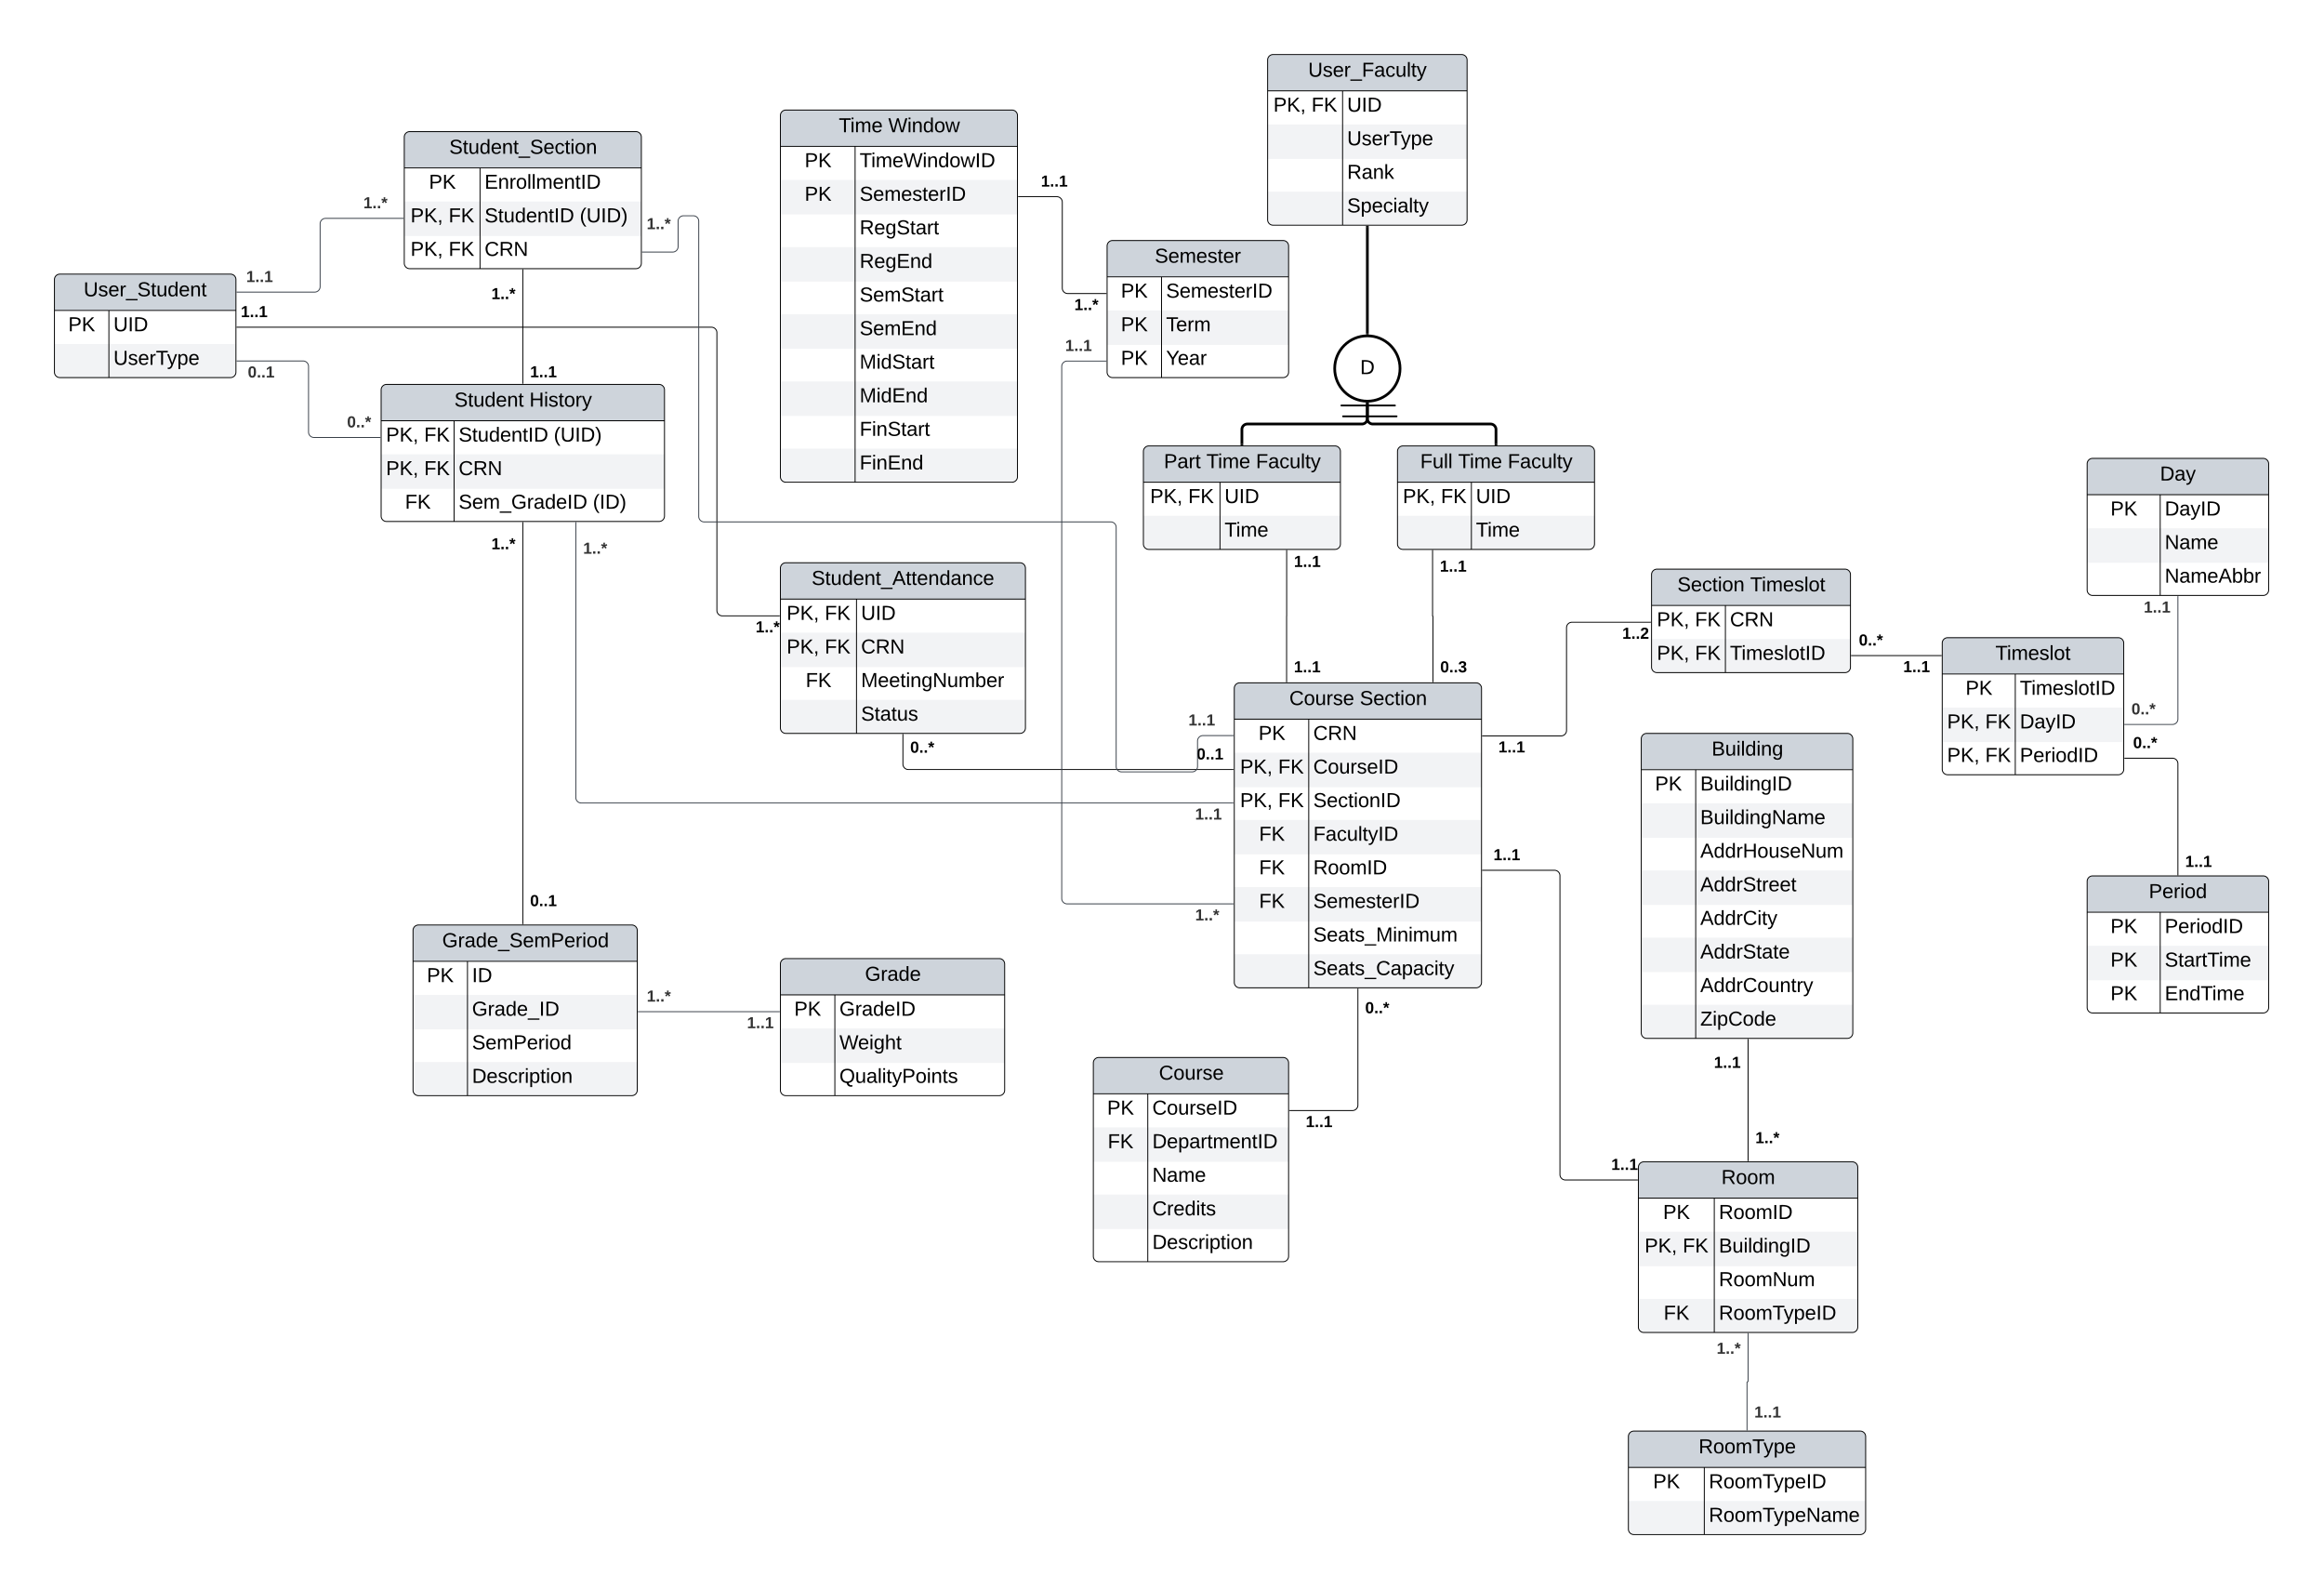 <svg xmlns="http://www.w3.org/2000/svg" xmlns:xlink="http://www.w3.org/1999/xlink" xmlns:lucid="lucid" width="2561" height="1752"><g transform="translate(160 -1215)" lucid:page-tab-id="CVgfaFyP7Dcu"><path d="M-500 1000h3000v2000H-500z" fill="#fff"/><path d="M1346.8 1660v16.15a6 6 0 0 1-6 6h-126.24a6 6 0 0 0-6 6v16.15" stroke="#000" stroke-width="3" fill="none"/><path d="M1346.76 1658.5l1.5-.03v1.57h-2.94v-1.64zM1210.04 1705.8h-2.95v-1.54h2.94z" stroke="#000" stroke-width=".05"/><path d="M1346.8 1465.1V1582" stroke="#000" stroke-width="3" fill="none"/><path d="M1348.27 1465.14h-2.95v-1.54h2.95zM1348.27 1583.6l-1.44-.1-1.5.03v-1.57h2.94z" stroke="#000" stroke-width=".05"/><path d="M1346.8 1660v16.15a6 6 0 0 0 6 6h129.75a6 6 0 0 1 6 6v16.15" stroke="#000" stroke-width="3" fill="none"/><path d="M1346.76 1658.5l1.5-.03v1.57h-2.94v-1.64zM1490.03 1705.8h-2.95v-1.54h2.95z" stroke="#000" stroke-width=".05"/><path d="M1261 2438.5h69.38a6 6 0 0 0 6-6v-128.2" stroke="#000" fill="none"/><path d="M1261 2438.98h-.5v-.95h.5zM1336.86 2304.3h-.95v-.5h.96z" stroke="#000" stroke-width=".05"/><use xlink:href="#a" transform="matrix(1,0,0,1,1278.871,2442.501) translate(0 14.222)"/><use xlink:href="#b" transform="matrix(1,0,0,1,1344.381,2317.052) translate(0 14.222)"/><path d="M1257.88 1821.3v72.46a.04.04 0 0 1-.04.04.04.04 0 0 0-.03.04v72.46" stroke="#000" fill="none"/><path d="M1258.35 1821.3h-.95v-.5h.95zM1258.28 1966.8h-.95v-.5h.95z" stroke="#000" stroke-width=".05"/><use xlink:href="#a" transform="matrix(1,0,0,1,1265.879,1825.386) translate(0 14.222)"/><use xlink:href="#a" transform="matrix(1,0,0,1,1265.805,1941.507) translate(0 14.222)"/><path d="M1418.66 1821.3v72.3a.2.2 0 0 0 .2.2.2.2 0 0 1 .2.2v72.3" stroke="#000" fill="none"/><path d="M1419.14 1821.3h-.95v-.5h.94zM1419.54 1966.8h-.95v-.5h.94z" stroke="#000" stroke-width=".05"/><use xlink:href="#c" transform="matrix(1,0,0,1,1427.067,1941.534) translate(0 14.222)"/><use xlink:href="#a" transform="matrix(1,0,0,1,1426.662,1830.548) translate(0 14.222)"/><path d="M1382.8 1621c0 19.88-16.13 36-36 36-19.9 0-36-16.12-36-36s16.1-36 36-36c19.88 0 36 16.12 36 36z" stroke="#000" stroke-width="3" fill="#fff"/><use xlink:href="#d" transform="matrix(1,0,0,1,1315.793,1589.999) translate(23.006 37.153)"/><path d="M835 2024v32.8a6 6 0 0 0 6 6h358.15" stroke="#000" fill="none"/><path d="M835.48 2024h-.96v-.5h.96zM1199.65 2063.26h-.5v-.95h.5z" stroke="#000" stroke-width=".05"/><use xlink:href="#b" transform="matrix(1,0,0,1,843,2030.05) translate(0 14.222)"/><use xlink:href="#e" transform="matrix(1,0,0,1,1158.681,2037.457) translate(0 14.222)"/><path d="M699 1893.5h-63a6 6 0 0 1-6-6v-306a6 6 0 0 0-6-6H101" stroke="#000" fill="none"/><path d="M699.5 1893.96h-.5v-.95h.5zM101 1575.98h-.5v-.95h.5z" stroke="#000" stroke-width=".05"/><use xlink:href="#a" transform="matrix(1,0,0,1,105.365,1550.174) translate(0 14.222)"/><use xlink:href="#f" transform="matrix(1,0,0,1,672.647,1897.489) translate(0 14.222)"/><path d="M1318.2 1661.74h59M1320 1673.68h59" stroke="#000" stroke-width="2" stroke-linecap="round" fill="none"/><path d="M416.13 1512v125.53" stroke="#000" fill="none"/><path d="M416.6 1512h-.95v-.5h.96zM416.6 1638.03h-.95v-.52h.96z" stroke="#000" stroke-width=".05"/><use xlink:href="#f" transform="matrix(1,0,0,1,381.463,1530.339) translate(0 14.222)"/><use xlink:href="#a" transform="matrix(1,0,0,1,424.13,1616.424) translate(0 14.222)"/><path d="M416.13 1790.53v442.55" stroke="#000" fill="none"/><path d="M416.6 1790.54h-.95v-.5h.96zM416.6 2233.58h-.95v-.52h.95z" stroke="#000" stroke-width=".05"/><use xlink:href="#f" transform="matrix(1,0,0,1,381.463,1805.896) translate(0 14.222)"/><use xlink:href="#e" transform="matrix(1,0,0,1,424.129,2199.08) translate(0 14.222)"/><path d="M1766.34 2360V2494" stroke="#000" fill="none"/><path d="M1766.8 2360h-.94v-.5h.95zM1766.8 2494.52h-.94v-.52h.95z" stroke="#000" stroke-width=".05"/><use xlink:href="#a" transform="matrix(1,0,0,1,1728.707,2377.266) translate(0 14.222)"/><use xlink:href="#f" transform="matrix(1,0,0,1,1774.336,2460.25) translate(0 14.222)"/><path d="M1658.98 1900.53h-86.7a6 6 0 0 0-6 6v113.22a6 6 0 0 1-6 6h-86.67" stroke="#000" fill="none"/><path d="M1659.48 1901h-.52v-.95h.52zM1473.63 2026.23h-.52v-.95h.53z" stroke="#000" stroke-width=".05"/><use xlink:href="#a" transform="matrix(1,0,0,1,1491.165,2029.751) translate(0 14.222)"/><use xlink:href="#g" transform="matrix(1,0,0,1,1627.678,1904.527) translate(0 14.222)"/><path d="M1060 1486a6 6 0 0 1 6-6h188a6 6 0 0 1 6 6v139a6 6 0 0 1-6 6h-188a6 6 0 0 1-6-6z" fill="#fff"/><path d="M1060 1557v38h200v-38" fill="#f2f3f5"/><path d="M1060 1520v-34a6 6 0 0 1 6-6h188a6 6 0 0 1 6 6v34" fill="#ced4db"/><path d="M1060 1486a6 6 0 0 1 6-6h188a6 6 0 0 1 6 6v139a6 6 0 0 1-6 6h-188a6 6 0 0 1-6-6zM1060 1520h200M1120 1520v111" stroke="#000" fill="none"/><use xlink:href="#h" transform="matrix(1,0,0,1,1070,1480) translate(42.531 24.444)"/><use xlink:href="#i" transform="matrix(1,0,0,1,1065,1522.5) translate(10.185 20.444)"/><use xlink:href="#j" transform="matrix(1,0,0,1,1125,1522.5) translate(0 20.444)"/><use xlink:href="#i" transform="matrix(1,0,0,1,1065,1559.5) translate(10.185 20.444)"/><use xlink:href="#k" transform="matrix(1,0,0,1,1125,1559.5) translate(0 20.444)"/><use xlink:href="#i" transform="matrix(1,0,0,1,1065,1596.5) translate(10.185 20.444)"/><use xlink:href="#l" transform="matrix(1,0,0,1,1125,1596.5) translate(0 20.444)"/><path d="M1044.83 2386.03a6 6 0 0 1 6-6H1254a6 6 0 0 1 6 6v213a6 6 0 0 1-6 6h-203.17a6 6 0 0 1-6-6z" fill="#fff"/><path d="M1044.83 2457.03v38H1260v-38M1044.83 2531.03v38H1260v-38" fill="#f2f3f5"/><path d="M1044.83 2420.03v-34a6 6 0 0 1 6-6H1254a6 6 0 0 1 6 6v34" fill="#ced4db"/><path d="M1044.83 2386.03a6 6 0 0 1 6-6H1254a6 6 0 0 1 6 6v213a6 6 0 0 1-6 6h-203.17a6 6 0 0 1-6-6zM1044.83 2420.03H1260M1104.83 2420.03v185" stroke="#000" fill="none"/><use xlink:href="#m" transform="matrix(1,0,0,1,1054.828,2380.029) translate(62.259 24.444)"/><use xlink:href="#i" transform="matrix(1,0,0,1,1049.828,2422.529) translate(10.185 20.444)"/><use xlink:href="#n" transform="matrix(1,0,0,1,1109.828,2422.529) translate(0 20.444)"/><use xlink:href="#o" transform="matrix(1,0,0,1,1049.828,2459.529) translate(10.833 20.444)"/><use xlink:href="#p" transform="matrix(1,0,0,1,1109.828,2459.529) translate(0 20.444)"/><use xlink:href="#q" transform="matrix(1,0,0,1,1109.828,2496.529) translate(0 20.444)"/><use xlink:href="#r" transform="matrix(1,0,0,1,1109.828,2533.529) translate(0 20.444)"/><use xlink:href="#s" transform="matrix(1,0,0,1,1109.828,2570.529) translate(0 20.444)"/><path d="M295.15 2240.08a6 6 0 0 1 6-6h235.1a6 6 0 0 1 6 6v176a6 6 0 0 1-6 6h-235.1a6 6 0 0 1-6-6z" fill="#fff"/><path d="M295.15 2311.08v38h247.1v-38M295.15 2385.08v31a6 6 0 0 0 6 6h235.1a6 6 0 0 0 6-6v-31" fill="#f2f3f5"/><path d="M295.15 2274.08v-34a6 6 0 0 1 6-6h235.1a6 6 0 0 1 6 6v34" fill="#ced4db"/><path d="M295.15 2240.08a6 6 0 0 1 6-6h235.1a6 6 0 0 1 6 6v176a6 6 0 0 1-6 6h-235.1a6 6 0 0 1-6-6zM295.15 2274.08h247.1M355.15 2274.08v148" stroke="#000" fill="none"/><use xlink:href="#t" transform="matrix(1,0,0,1,305.147,2234.076) translate(22.148 24.444)"/><use xlink:href="#i" transform="matrix(1,0,0,1,300.147,2276.576) translate(10.185 20.444)"/><use xlink:href="#u" transform="matrix(1,0,0,1,360.147,2276.576) translate(0 20.444)"/><use xlink:href="#v" transform="matrix(1,0,0,1,360.147,2313.576) translate(0 20.444)"/><use xlink:href="#w" transform="matrix(1,0,0,1,360.147,2350.576) translate(0 20.444)"/><use xlink:href="#s" transform="matrix(1,0,0,1,360.147,2387.576) translate(0 20.444)"/><path d="M260 1644.53a6 6 0 0 1 6-6h300.26a6 6 0 0 1 6 6v139a6 6 0 0 1-6 6H266a6 6 0 0 1-6-6z" fill="#fff"/><path d="M260 1715.53v38h312.26v-38" fill="#f2f3f5"/><path d="M260 1678.53v-34a6 6 0 0 1 6-6h300.26a6 6 0 0 1 6 6v34" fill="#ced4db"/><path d="M260 1644.53a6 6 0 0 1 6-6h300.26a6 6 0 0 1 6 6v139a6 6 0 0 1-6 6H266a6 6 0 0 1-6-6zM260 1678.53h312.26M340.38 1678.53v111" stroke="#000" fill="none"/><use xlink:href="#x" transform="matrix(1,0,0,1,270,1638.525) translate(70.667 24.444)"/><use xlink:href="#y" transform="matrix(1,0,0,1,270,1638.525) translate(153.383 24.444)"/><use xlink:href="#z" transform="matrix(1,0,0,1,265,1681.025) translate(0.346 20.444)"/><use xlink:href="#A" transform="matrix(1,0,0,1,265,1681.025) translate(42.321 20.444)"/><use xlink:href="#B" transform="matrix(1,0,0,1,345.379,1681.025) translate(0 20.444)"/><use xlink:href="#C" transform="matrix(1,0,0,1,345.379,1681.025) translate(104.877 20.444)"/><use xlink:href="#z" transform="matrix(1,0,0,1,265,1718.025) translate(0.346 20.444)"/><use xlink:href="#A" transform="matrix(1,0,0,1,265,1718.025) translate(42.321 20.444)"/><use xlink:href="#D" transform="matrix(1,0,0,1,345.379,1718.025) translate(0 20.444)"/><use xlink:href="#o" transform="matrix(1,0,0,1,265,1755.025) translate(21.333 20.444)"/><use xlink:href="#E" transform="matrix(1,0,0,1,345.379,1755.025) translate(0 20.444)"/><use xlink:href="#F" transform="matrix(1,0,0,1,345.379,1755.025) translate(147.963 20.444)"/><path d="M285.5 1366a6 6 0 0 1 6-6h249.25a6 6 0 0 1 6 6v139a6 6 0 0 1-6 6H291.5a6 6 0 0 1-6-6z" fill="#fff"/><path d="M285.5 1437v38h261.25v-38" fill="#f2f3f5"/><path d="M285.5 1400v-34a6 6 0 0 1 6-6h249.25a6 6 0 0 1 6 6v34" fill="#ced4db"/><path d="M285.5 1366a6 6 0 0 1 6-6h249.25a6 6 0 0 1 6 6v139a6 6 0 0 1-6 6H291.5a6 6 0 0 1-6-6zM285.5 1400h261.25M368.98 1400v111" stroke="#000" fill="none"/><use xlink:href="#G" transform="matrix(1,0,0,1,295.514,1360) translate(39.549 24.444)"/><use xlink:href="#i" transform="matrix(1,0,0,1,290.514,1402.5) translate(22.185 20.444)"/><use xlink:href="#H" transform="matrix(1,0,0,1,373.975,1402.5) translate(0 20.444)"/><use xlink:href="#z" transform="matrix(1,0,0,1,290.514,1439.5) translate(1.846 20.444)"/><use xlink:href="#A" transform="matrix(1,0,0,1,290.514,1439.5) translate(43.821 20.444)"/><use xlink:href="#B" transform="matrix(1,0,0,1,373.975,1439.5) translate(0 20.444)"/><use xlink:href="#C" transform="matrix(1,0,0,1,373.975,1439.5) translate(104.877 20.444)"/><use xlink:href="#z" transform="matrix(1,0,0,1,290.514,1476.5) translate(1.846 20.444)"/><use xlink:href="#A" transform="matrix(1,0,0,1,290.514,1476.5) translate(43.821 20.444)"/><use xlink:href="#D" transform="matrix(1,0,0,1,373.975,1476.5) translate(0 20.444)"/><path d="M700 1841a6 6 0 0 1 6-6h258a6 6 0 0 1 6 6v176a6 6 0 0 1-6 6H706a6 6 0 0 1-6-6z" fill="#fff"/><path d="M700 1912v38h270v-38M700 1986v31a6 6 0 0 0 6 6h258a6 6 0 0 0 6-6v-31" fill="#f2f3f5"/><path d="M700 1875v-34a6 6 0 0 1 6-6h258a6 6 0 0 1 6 6v34" fill="#ced4db"/><path d="M700 1841a6 6 0 0 1 6-6h258a6 6 0 0 1 6 6v176a6 6 0 0 1-6 6H706a6 6 0 0 1-6-6zM700 1875h270M783.84 1875v148" stroke="#000" fill="none"/><use xlink:href="#I" transform="matrix(1,0,0,1,710,1834.989) translate(24.383 24.444)"/><use xlink:href="#z" transform="matrix(1,0,0,1,705,1877.489) translate(1.846 20.444)"/><use xlink:href="#A" transform="matrix(1,0,0,1,705,1877.489) translate(43.821 20.444)"/><use xlink:href="#J" transform="matrix(1,0,0,1,788.836,1877.489) translate(0 20.444)"/><use xlink:href="#z" transform="matrix(1,0,0,1,705,1914.489) translate(1.846 20.444)"/><use xlink:href="#A" transform="matrix(1,0,0,1,705,1914.489) translate(43.821 20.444)"/><use xlink:href="#D" transform="matrix(1,0,0,1,788.836,1914.489) translate(0 20.444)"/><use xlink:href="#o" transform="matrix(1,0,0,1,705,1951.489) translate(22.833 20.444)"/><use xlink:href="#K" transform="matrix(1,0,0,1,788.836,1951.489) translate(0 20.444)"/><use xlink:href="#L" transform="matrix(1,0,0,1,788.836,1988.489) translate(0 20.444)"/><path d="M1236.9 1281.1a6 6 0 0 1 6-6h207.8a6 6 0 0 1 6 6v176a6 6 0 0 1-6 6h-207.8a6 6 0 0 1-6-6z" fill="#fff"/><path d="M1236.9 1352.1v38h219.8v-38M1236.9 1426.1v31a6 6 0 0 0 6 6h207.8a6 6 0 0 0 6-6v-31" fill="#f2f3f5"/><path d="M1236.9 1315.1v-34a6 6 0 0 1 6-6h207.8a6 6 0 0 1 6 6v34" fill="#ced4db"/><path d="M1236.9 1281.1a6 6 0 0 1 6-6h207.8a6 6 0 0 1 6 6v176a6 6 0 0 1-6 6h-207.8a6 6 0 0 1-6-6zM1236.9 1315.1h219.8M1319.5 1315.1v148" stroke="#000" fill="none"/><use xlink:href="#M" transform="matrix(1,0,0,1,1246.888,1275.098) translate(34.691 24.444)"/><use xlink:href="#z" transform="matrix(1,0,0,1,1241.888,1317.598) translate(1.346 20.444)"/><use xlink:href="#A" transform="matrix(1,0,0,1,1241.888,1317.598) translate(43.321 20.444)"/><use xlink:href="#J" transform="matrix(1,0,0,1,1324.494,1317.598) translate(0 20.444)"/><use xlink:href="#N" transform="matrix(1,0,0,1,1324.494,1354.598) translate(0 20.444)"/><use xlink:href="#O" transform="matrix(1,0,0,1,1324.494,1391.598) translate(0 20.444)"/><use xlink:href="#P" transform="matrix(1,0,0,1,1324.494,1428.598) translate(0 20.444)"/><path d="M1100 1712.3a6 6 0 0 1 6-6h205.13a6 6 0 0 1 6 6v102a6 6 0 0 1-6 6H1106a6 6 0 0 1-6-6z" fill="#fff"/><path d="M1100 1783.3v31a6 6 0 0 0 6 6h205.13a6 6 0 0 0 6-6v-31" fill="#f2f3f5"/><path d="M1100 1746.3v-34a6 6 0 0 1 6-6h205.13a6 6 0 0 1 6 6v34" fill="#ced4db"/><path d="M1100 1712.3a6 6 0 0 1 6-6h205.13a6 6 0 0 1 6 6v102a6 6 0 0 1-6 6H1106a6 6 0 0 1-6-6zM1100 1746.3h217.13M1184.4 1746.3v74" stroke="#000" fill="none"/><use xlink:href="#Q" transform="matrix(1,0,0,1,1110,1706.298) translate(12.549 24.444)"/><use xlink:href="#R" transform="matrix(1,0,0,1,1110,1706.298) translate(59.401 24.444)"/><use xlink:href="#S" transform="matrix(1,0,0,1,1110,1706.298) translate(113.969 24.444)"/><use xlink:href="#z" transform="matrix(1,0,0,1,1105,1748.798) translate(2.346 20.444)"/><use xlink:href="#A" transform="matrix(1,0,0,1,1105,1748.798) translate(44.321 20.444)"/><use xlink:href="#J" transform="matrix(1,0,0,1,1189.386,1748.798) translate(0 20.444)"/><use xlink:href="#T" transform="matrix(1,0,0,1,1189.386,1785.798) translate(0 20.444)"/><path d="M1380 1712.3a6 6 0 0 1 6-6h205.12a6 6 0 0 1 6 6v102a6 6 0 0 1-6 6H1386a6 6 0 0 1-6-6z" fill="#fff"/><path d="M1380 1783.3v31a6 6 0 0 0 6 6h205.12a6 6 0 0 0 6-6v-31" fill="#f2f3f5"/><path d="M1380 1746.3v-34a6 6 0 0 1 6-6h205.12a6 6 0 0 1 6 6v34" fill="#ced4db"/><path d="M1380 1712.3a6 6 0 0 1 6-6h205.12a6 6 0 0 1 6 6v102a6 6 0 0 1-6 6H1386a6 6 0 0 1-6-6zM1380 1746.3h217.12M1461.44 1746.3v74" stroke="#000" fill="none"/><use xlink:href="#U" transform="matrix(1,0,0,1,1389.988,1706.298) translate(15.08 24.444)"/><use xlink:href="#R" transform="matrix(1,0,0,1,1389.988,1706.298) translate(56.87 24.444)"/><use xlink:href="#S" transform="matrix(1,0,0,1,1389.988,1706.298) translate(111.438 24.444)"/><use xlink:href="#z" transform="matrix(1,0,0,1,1384.988,1748.798) translate(0.846 20.444)"/><use xlink:href="#A" transform="matrix(1,0,0,1,1384.988,1748.798) translate(42.821 20.444)"/><use xlink:href="#J" transform="matrix(1,0,0,1,1466.442,1748.798) translate(0 20.444)"/><use xlink:href="#T" transform="matrix(1,0,0,1,1466.442,1785.798) translate(0 20.444)"/><path d="M1200.15 1973.3a6 6 0 0 1 6-6h260.46a6 6 0 0 1 6 6v324a6 6 0 0 1-6 6h-260.45a6 6 0 0 1-6-6z" fill="#fff"/><path d="M1200.15 2044.3v38h272.46v-38M1200.15 2118.3v38h272.46v-38M1200.15 2192.3v38h272.46v-38M1200.15 2266.3v31a6 6 0 0 0 6 6h260.46a6 6 0 0 0 6-6v-31" fill="#f2f3f5"/><path d="M1200.15 2007.3v-34a6 6 0 0 1 6-6h260.46a6 6 0 0 1 6 6v34" fill="#ced4db"/><path d="M1200.15 1973.3a6 6 0 0 1 6-6h260.46a6 6 0 0 1 6 6v324a6 6 0 0 1-6 6h-260.45a6 6 0 0 1-6-6zM1200.15 2007.3h272.46M1282.2 2007.3v296" stroke="#000" fill="none"/><use xlink:href="#V" transform="matrix(1,0,0,1,1210.15,1967.301) translate(50.667 24.444)"/><use xlink:href="#W" transform="matrix(1,0,0,1,1210.15,1967.301) translate(128.321 24.444)"/><use xlink:href="#i" transform="matrix(1,0,0,1,1205.15,2009.801) translate(21.685 20.444)"/><use xlink:href="#D" transform="matrix(1,0,0,1,1287.192,2009.801) translate(0 20.444)"/><use xlink:href="#z" transform="matrix(1,0,0,1,1205.15,2046.801) translate(1.346 20.444)"/><use xlink:href="#A" transform="matrix(1,0,0,1,1205.15,2046.801) translate(43.321 20.444)"/><use xlink:href="#n" transform="matrix(1,0,0,1,1287.192,2046.801) translate(0 20.444)"/><use xlink:href="#z" transform="matrix(1,0,0,1,1205.15,2083.801) translate(1.346 20.444)"/><use xlink:href="#A" transform="matrix(1,0,0,1,1205.15,2083.801) translate(43.321 20.444)"/><use xlink:href="#X" transform="matrix(1,0,0,1,1287.192,2083.801) translate(0 20.444)"/><use xlink:href="#o" transform="matrix(1,0,0,1,1205.15,2120.801) translate(22.333 20.444)"/><use xlink:href="#Y" transform="matrix(1,0,0,1,1287.192,2120.801) translate(0 20.444)"/><use xlink:href="#o" transform="matrix(1,0,0,1,1205.15,2157.801) translate(22.333 20.444)"/><use xlink:href="#Z" transform="matrix(1,0,0,1,1287.192,2157.801) translate(0 20.444)"/><use xlink:href="#o" transform="matrix(1,0,0,1,1205.15,2194.801) translate(22.333 20.444)"/><use xlink:href="#j" transform="matrix(1,0,0,1,1287.192,2194.801) translate(0 20.444)"/><use xlink:href="#aa" transform="matrix(1,0,0,1,1287.192,2231.801) translate(0 20.444)"/><use xlink:href="#ab" transform="matrix(1,0,0,1,1287.192,2268.801) translate(0 20.444)"/><path d="M1980.3 1923.55a6 6 0 0 1 6-6h188a6 6 0 0 1 6 6v139a6 6 0 0 1-6 6h-188a6 6 0 0 1-6-6z" fill="#fff"/><path d="M1980.3 1994.55v38h200v-38" fill="#f2f3f5"/><path d="M1980.3 1957.55v-34a6 6 0 0 1 6-6h188a6 6 0 0 1 6 6v34" fill="#ced4db"/><path d="M1980.3 1923.55a6 6 0 0 1 6-6h188a6 6 0 0 1 6 6v139a6 6 0 0 1-6 6h-188a6 6 0 0 1-6-6zM1980.3 1957.55h200M2060.8 1957.55v111" stroke="#000" fill="none"/><use xlink:href="#ac" transform="matrix(1,0,0,1,1990.309,1917.549) translate(48.549 24.444)"/><use xlink:href="#i" transform="matrix(1,0,0,1,1985.309,1960.049) translate(20.685 20.444)"/><use xlink:href="#ad" transform="matrix(1,0,0,1,2065.8,1960.049) translate(0 20.444)"/><use xlink:href="#z" transform="matrix(1,0,0,1,1985.309,1997.049) translate(0.346 20.444)"/><use xlink:href="#A" transform="matrix(1,0,0,1,1985.309,1997.049) translate(42.321 20.444)"/><use xlink:href="#ae" transform="matrix(1,0,0,1,2065.8,1997.049) translate(0 20.444)"/><use xlink:href="#z" transform="matrix(1,0,0,1,1985.309,2034.049) translate(0.346 20.444)"/><use xlink:href="#A" transform="matrix(1,0,0,1,1985.309,2034.049) translate(42.321 20.444)"/><use xlink:href="#af" transform="matrix(1,0,0,1,2065.8,2034.049) translate(0 20.444)"/><path d="M1659.98 1848.03a6 6 0 0 1 6-6h207.2a6 6 0 0 1 6 6v102a6 6 0 0 1-6 6h-207.2a6 6 0 0 1-6-6z" fill="#fff"/><path d="M1659.98 1919.03v31a6 6 0 0 0 6 6h207.2a6 6 0 0 0 6-6v-31" fill="#f2f3f5"/><path d="M1659.98 1882.03v-34a6 6 0 0 1 6-6h207.2a6 6 0 0 1 6 6v34" fill="#ced4db"/><path d="M1659.98 1848.03a6 6 0 0 1 6-6h207.2a6 6 0 0 1 6 6v102a6 6 0 0 1-6 6h-207.2a6 6 0 0 1-6-6zM1659.98 1882.03h219.2M1741.36 1882.03v74" stroke="#000" fill="none"/><use xlink:href="#ag" transform="matrix(1,0,0,1,1669.977,1842.026) translate(18.457 24.444)"/><use xlink:href="#ah" transform="matrix(1,0,0,1,1669.977,1842.026) translate(98.642 24.444)"/><use xlink:href="#z" transform="matrix(1,0,0,1,1664.977,1884.526) translate(0.846 20.444)"/><use xlink:href="#A" transform="matrix(1,0,0,1,1664.977,1884.526) translate(42.821 20.444)"/><use xlink:href="#D" transform="matrix(1,0,0,1,1746.355,1884.526) translate(0 20.444)"/><use xlink:href="#z" transform="matrix(1,0,0,1,1664.977,1921.526) translate(0.846 20.444)"/><use xlink:href="#A" transform="matrix(1,0,0,1,1664.977,1921.526) translate(42.821 20.444)"/><use xlink:href="#ad" transform="matrix(1,0,0,1,1746.355,1921.526) translate(0 20.444)"/><path d="M1645.47 2501.02a6 6 0 0 1 6-6h229.73a6 6 0 0 1 6 6v176a6 6 0 0 1-6 6h-229.73a6 6 0 0 1-6-6z" fill="#fff"/><path d="M1645.47 2572.02v38h241.73v-38M1645.47 2646.02v31a6 6 0 0 0 6 6h229.73a6 6 0 0 0 6-6v-31" fill="#f2f3f5"/><path d="M1645.47 2535.02v-34a6 6 0 0 1 6-6h229.73a6 6 0 0 1 6 6v34" fill="#ced4db"/><path d="M1645.47 2501.02a6 6 0 0 1 6-6h229.73a6 6 0 0 1 6 6v176a6 6 0 0 1-6 6h-229.73a6 6 0 0 1-6-6zM1645.47 2535.02h241.73M1729.1 2535.02v148" stroke="#000" fill="none"/><use xlink:href="#ai" transform="matrix(1,0,0,1,1655.47,2495.017) translate(81.432 24.444)"/><use xlink:href="#i" transform="matrix(1,0,0,1,1650.47,2537.517) translate(22.185 20.444)"/><use xlink:href="#Z" transform="matrix(1,0,0,1,1734.114,2537.517) translate(0 20.444)"/><use xlink:href="#z" transform="matrix(1,0,0,1,1650.47,2574.517) translate(1.846 20.444)"/><use xlink:href="#A" transform="matrix(1,0,0,1,1650.47,2574.517) translate(43.821 20.444)"/><use xlink:href="#aj" transform="matrix(1,0,0,1,1734.114,2574.517) translate(0 20.444)"/><use xlink:href="#ak" transform="matrix(1,0,0,1,1734.114,2611.517) translate(0 20.444)"/><use xlink:href="#o" transform="matrix(1,0,0,1,1650.47,2648.517) translate(22.833 20.444)"/><use xlink:href="#al" transform="matrix(1,0,0,1,1734.114,2648.517) translate(0 20.444)"/><path d="M1648.64 2029a6 6 0 0 1 6-6h221.1a6 6 0 0 1 6 6v324a6 6 0 0 1-6 6h-221.1a6 6 0 0 1-6-6z" fill="#fff"/><path d="M1648.64 2100v38h233.1v-38M1648.64 2174v38h233.1v-38M1648.64 2248v38h233.1v-38M1648.64 2322v31a6 6 0 0 0 6 6h221.1a6 6 0 0 0 6-6v-31" fill="#f2f3f5"/><path d="M1648.64 2063v-34a6 6 0 0 1 6-6h221.1a6 6 0 0 1 6 6v34" fill="#ced4db"/><path d="M1648.64 2029a6 6 0 0 1 6-6h221.1a6 6 0 0 1 6 6v324a6 6 0 0 1-6 6h-221.1a6 6 0 0 1-6-6zM1648.64 2063h233.1M1708.64 2063v296" stroke="#000" fill="none"/><use xlink:href="#am" transform="matrix(1,0,0,1,1658.636,2022.989) translate(67.586 24.444)"/><use xlink:href="#i" transform="matrix(1,0,0,1,1653.636,2065.489) translate(10.185 20.444)"/><use xlink:href="#aj" transform="matrix(1,0,0,1,1713.636,2065.489) translate(0 20.444)"/><use xlink:href="#an" transform="matrix(1,0,0,1,1713.636,2102.489) translate(0 20.444)"/><use xlink:href="#ao" transform="matrix(1,0,0,1,1713.636,2139.489) translate(0 20.444)"/><use xlink:href="#ap" transform="matrix(1,0,0,1,1713.636,2176.489) translate(0 20.444)"/><use xlink:href="#aq" transform="matrix(1,0,0,1,1713.636,2213.489) translate(0 20.444)"/><use xlink:href="#ar" transform="matrix(1,0,0,1,1713.636,2250.489) translate(0 20.444)"/><use xlink:href="#as" transform="matrix(1,0,0,1,1713.636,2287.489) translate(0 20.444)"/><use xlink:href="#at" transform="matrix(1,0,0,1,1713.636,2324.489) translate(0 20.444)"/><path d="M-100 1523a6 6 0 0 1 6-6H94a6 6 0 0 1 6 6v102a6 6 0 0 1-6 6H-94a6 6 0 0 1-6-6z" fill="#fff"/><path d="M-100 1594v31a6 6 0 0 0 6 6H94a6 6 0 0 0 6-6v-31" fill="#f2f3f5"/><path d="M-100 1557v-34a6 6 0 0 1 6-6H94a6 6 0 0 1 6 6v34" fill="#ced4db"/><path d="M-100 1523a6 6 0 0 1 6-6H94a6 6 0 0 1 6 6v102a6 6 0 0 1-6 6H-94a6 6 0 0 1-6-6zM-100 1557h200M-40 1557v74" stroke="#000" fill="none"/><use xlink:href="#au" transform="matrix(1,0,0,1,-90,1517) translate(22.16 24.444)"/><use xlink:href="#i" transform="matrix(1,0,0,1,-95,1559.5) translate(10.185 20.444)"/><use xlink:href="#J" transform="matrix(1,0,0,1,-35,1559.5) translate(0 20.444)"/><use xlink:href="#N" transform="matrix(1,0,0,1,-35,1596.5) translate(0 20.444)"/><path d="M1880.18 1937.28h99.13" stroke="#000" fill="none"/><path d="M1880.2 1937.75h-.52v-.95h.5zM1979.8 1937.75h-.5v-.95h.5z" stroke="#000" stroke-width=".05"/><use xlink:href="#b" transform="matrix(1,0,0,1,1888.396,1911.946) translate(0 14.222)"/><use xlink:href="#a" transform="matrix(1,0,0,1,1937.279,1941.272) translate(0 14.222)"/><path d="M1059 1538.4h-42.38a6 6 0 0 1-6-6v-94.7a6 6 0 0 0-6-6h-42.4" stroke="#000" fill="none"/><path d="M1059.5 1538.9h-.5v-.96h.5zM962.24 1432.18h-.5v-.95h.5z" stroke="#000" stroke-width=".05"/><use xlink:href="#f" transform="matrix(1,0,0,1,1023.874,1542.415) translate(0 14.222)"/><use xlink:href="#a" transform="matrix(1,0,0,1,987.083,1406.369) translate(0 14.222)"/><path d="M700 1342.25a6 6 0 0 1 6-6h249.23a6 6 0 0 1 6 6v398a6 6 0 0 1-6 6H706a6 6 0 0 1-6-6z" fill="#fff"/><path d="M700 1413.25v38h261.23v-38M700 1487.25v38h261.23v-38M700 1561.25v38h261.23v-38M700 1635.25v38h261.23v-38M700 1709.25v31a6 6 0 0 0 6 6h249.23a6 6 0 0 0 6-6v-31" fill="#f2f3f5"/><path d="M700 1376.25v-34a6 6 0 0 1 6-6h249.23a6 6 0 0 1 6 6v34" fill="#ced4db"/><path d="M700 1342.25a6 6 0 0 1 6-6h249.23a6 6 0 0 1 6 6v398a6 6 0 0 1-6 6H706a6 6 0 0 1-6-6zM700 1376.25h261.23M782.3 1376.25v370" stroke="#000" fill="none"/><use xlink:href="#av" transform="matrix(1,0,0,1,710,1336.251) translate(54.302 24.444)"/><use xlink:href="#aw" transform="matrix(1,0,0,1,710,1336.251) translate(108.87 24.444)"/><use xlink:href="#i" transform="matrix(1,0,0,1,705,1378.751) translate(21.685 20.444)"/><use xlink:href="#ax" transform="matrix(1,0,0,1,787.29,1378.751) translate(0 20.444)"/><use xlink:href="#i" transform="matrix(1,0,0,1,705,1415.751) translate(21.685 20.444)"/><use xlink:href="#j" transform="matrix(1,0,0,1,787.29,1415.751) translate(0 20.444)"/><use xlink:href="#ay" transform="matrix(1,0,0,1,787.29,1452.751) translate(0 20.444)"/><use xlink:href="#az" transform="matrix(1,0,0,1,787.29,1489.751) translate(0 20.444)"/><use xlink:href="#aA" transform="matrix(1,0,0,1,787.29,1526.751) translate(0 20.444)"/><use xlink:href="#aB" transform="matrix(1,0,0,1,787.29,1563.751) translate(0 20.444)"/><use xlink:href="#aC" transform="matrix(1,0,0,1,787.29,1600.751) translate(0 20.444)"/><use xlink:href="#aD" transform="matrix(1,0,0,1,787.29,1637.751) translate(0 20.444)"/><use xlink:href="#aE" transform="matrix(1,0,0,1,787.29,1674.751) translate(0 20.444)"/><use xlink:href="#aF" transform="matrix(1,0,0,1,787.29,1711.751) translate(0 20.444)"/><path d="M2140 2186a6 6 0 0 1 6-6h188a6 6 0 0 1 6 6v139a6 6 0 0 1-6 6h-188a6 6 0 0 1-6-6z" fill="#fff"/><path d="M2140 2257v38h200v-38" fill="#f2f3f5"/><path d="M2140 2220v-34a6 6 0 0 1 6-6h188a6 6 0 0 1 6 6v34" fill="#ced4db"/><path d="M2140 2186a6 6 0 0 1 6-6h188a6 6 0 0 1 6 6v139a6 6 0 0 1-6 6h-188a6 6 0 0 1-6-6zM2140 2220h200M2220.5 2220v111" stroke="#000" fill="none"/><use xlink:href="#aG" transform="matrix(1,0,0,1,2150,2180) translate(57.963 24.444)"/><use xlink:href="#i" transform="matrix(1,0,0,1,2145,2222.5) translate(20.685 20.444)"/><use xlink:href="#af" transform="matrix(1,0,0,1,2225.491,2222.5) translate(0 20.444)"/><use xlink:href="#i" transform="matrix(1,0,0,1,2145,2259.5) translate(20.685 20.444)"/><use xlink:href="#aH" transform="matrix(1,0,0,1,2225.491,2259.5) translate(0 20.444)"/><use xlink:href="#i" transform="matrix(1,0,0,1,2145,2296.5) translate(20.685 20.444)"/><use xlink:href="#aI" transform="matrix(1,0,0,1,2225.491,2296.5) translate(0 20.444)"/><path d="M2240 2179v-122.67a6 6 0 0 0-6-6h-52.7" stroke="#000" fill="none"/><path d="M2240.47 2179.5h-.94v-.5h.94zM2181.32 2050.8h-.5v-.94h.5z" stroke="#000" stroke-width=".05"/><use xlink:href="#a" transform="matrix(1,0,0,1,2248,2155.874) translate(0 14.222)"/><use xlink:href="#b" transform="matrix(1,0,0,1,2190.631,2025.001) translate(0 14.222)"/><path d="M1473.6 2173.8h79.44a6 6 0 0 1 6 6V2509a6 6 0 0 0 6 6h79.43" stroke="#000" fill="none"/><path d="M1473.63 2174.28h-.52v-.95h.53zM1644.97 2515.5h-.5v-.96h.5z" stroke="#000" stroke-width=".05"/><use xlink:href="#a" transform="matrix(1,0,0,1,1485.747,2148.475) translate(0 14.222)"/><use xlink:href="#a" transform="matrix(1,0,0,1,1615.542,2489.681) translate(0 14.222)"/><path d="M2140 1726a6 6 0 0 1 6-6h188a6 6 0 0 1 6 6v139a6 6 0 0 1-6 6h-188a6 6 0 0 1-6-6z" fill="#fff"/><path d="M2140 1797v38h200v-38" fill="#f2f3f5"/><path d="M2140 1760v-34a6 6 0 0 1 6-6h188a6 6 0 0 1 6 6v34" fill="#ced4db"/><path d="M2140 1726a6 6 0 0 1 6-6h188a6 6 0 0 1 6 6v139a6 6 0 0 1-6 6h-188a6 6 0 0 1-6-6zM2140 1760h200M2220.5 1760v111" stroke="#000" fill="none"/><use xlink:href="#aJ" transform="matrix(1,0,0,1,2150,1720) translate(70.278 24.444)"/><use xlink:href="#i" transform="matrix(1,0,0,1,2145,1762.5) translate(20.685 20.444)"/><use xlink:href="#ae" transform="matrix(1,0,0,1,2225.491,1762.5) translate(0 20.444)"/><use xlink:href="#q" transform="matrix(1,0,0,1,2225.491,1799.5) translate(0 20.444)"/><use xlink:href="#aK" transform="matrix(1,0,0,1,2225.491,1836.5) translate(0 20.444)"/><path d="M2240 1872v135.15a6 6 0 0 1-6 6h-52.7" stroke="#3a414a" fill="none"/><path d="M2240.47 1872h-.94v-.5h.94zM2181.32 2013.62h-.5v-.95h.5z" stroke="#3a414a" stroke-width=".05" fill="#3a414a"/><use xlink:href="#aL" transform="matrix(1,0,0,1,2202.37,1875.678) translate(0 14.222)"/><use xlink:href="#aM" transform="matrix(1,0,0,1,2188.798,1987.816) translate(0 14.222)"/><path d="M700 2277.08a6 6 0 0 1 6-6h235.12a6 6 0 0 1 6 6v139a6 6 0 0 1-6 6H706a6 6 0 0 1-6-6z" fill="#fff"/><path d="M700 2348.08v38h247.12v-38" fill="#f2f3f5"/><path d="M700 2311.08v-34a6 6 0 0 1 6-6h235.12a6 6 0 0 1 6 6v34" fill="#ced4db"/><path d="M700 2277.08a6 6 0 0 1 6-6h235.12a6 6 0 0 1 6 6v139a6 6 0 0 1-6 6H706a6 6 0 0 1-6-6zM700 2311.08h247.12M760 2311.08v111" stroke="#000" fill="none"/><use xlink:href="#aN" transform="matrix(1,0,0,1,710,2271.076) translate(83.167 24.444)"/><use xlink:href="#i" transform="matrix(1,0,0,1,705,2313.576) translate(10.185 20.444)"/><use xlink:href="#aO" transform="matrix(1,0,0,1,765,2313.576) translate(0 20.444)"/><use xlink:href="#aP" transform="matrix(1,0,0,1,765,2350.576) translate(0 20.444)"/><use xlink:href="#aQ" transform="matrix(1,0,0,1,765,2387.576) translate(0 20.444)"/><path d="M543.26 2329.58H699" stroke="#3a414a" fill="none"/><path d="M543.27 2330.06h-.5v-.95h.5zM699.5 2330.05h-.5v-.95h.5z" stroke="#3a414a" stroke-width=".05" fill="#3a414a"/><use xlink:href="#aL" transform="matrix(1,0,0,1,663.13,2333.573) translate(0 14.222)"/><use xlink:href="#aR" transform="matrix(1,0,0,1,552.69,2304.249) translate(0 14.222)"/><path d="M1634.46 2797.66a6 6 0 0 1 6-6h249.45a6 6 0 0 1 6 6v102a6 6 0 0 1-6 6h-249.44a6 6 0 0 1-6-6z" fill="#fff"/><path d="M1634.46 2868.66v31a6 6 0 0 0 6 6h249.45a6 6 0 0 0 6-6v-31" fill="#f2f3f5"/><path d="M1634.46 2831.66v-34a6 6 0 0 1 6-6h249.45a6 6 0 0 1 6 6v34" fill="#ced4db"/><path d="M1634.46 2797.66a6 6 0 0 1 6-6h249.45a6 6 0 0 1 6 6v102a6 6 0 0 1-6 6h-249.44a6 6 0 0 1-6-6zM1634.46 2831.66h261.45M1718.1 2831.66v74" stroke="#000" fill="none"/><use xlink:href="#aS" transform="matrix(1,0,0,1,1644.46,2791.664) translate(67.389 24.444)"/><use xlink:href="#i" transform="matrix(1,0,0,1,1639.46,2834.164) translate(22.185 20.444)"/><use xlink:href="#al" transform="matrix(1,0,0,1,1723.104,2834.164) translate(0 20.444)"/><use xlink:href="#aT" transform="matrix(1,0,0,1,1723.104,2871.164) translate(0 20.444)"/><path d="M1766.34 2684.02v52.74a.58.58 0 0 1-.58.58.58.58 0 0 0-.58.58v52.74" stroke="#3a414a" fill="none"/><path d="M1766.8 2684.03h-.94v-.5h.95zM1765.66 2791.16h-.95v-.5h.96z" stroke="#3a414a" stroke-width=".05" fill="#3a414a"/><use xlink:href="#aR" transform="matrix(1,0,0,1,1731.67,2692.266) translate(0 14.222)"/><g><use xlink:href="#aL" transform="matrix(1,0,0,1,1773.183,2762.496) translate(0 14.222)"/></g><path d="M1059 1612.8h-43a6 6 0 0 0-6 6v586.03a6 6 0 0 0 6 6h183.15" stroke="#3a414a" fill="none"/><path d="M1059.5 1613.26h-.5v-.95h.5zM1199.65 2211.3h-.5v-.94h.5z" stroke="#3a414a" stroke-width=".05" fill="#3a414a"/><g><use xlink:href="#aL" transform="matrix(1,0,0,1,1013.776,1587.452) translate(0 14.222)"/></g><g><use xlink:href="#aR" transform="matrix(1,0,0,1,1157.03,2214.831) translate(0 14.222)"/></g><path d="M259 1696.97h-73a6 6 0 0 1-6-6v-72.28a6 6 0 0 0-6-6h-73" stroke="#3a414a" fill="none"/><path d="M259.5 1697.44h-.5v-.95h.5zM101 1613.17h-.5v-.95h.5z" stroke="#3a414a" stroke-width=".05" fill="#3a414a"/><g><use xlink:href="#aU" transform="matrix(1,0,0,1,113.055,1616.692) translate(0 14.222)"/></g><g><use xlink:href="#aM" transform="matrix(1,0,0,1,222.452,1671.637) translate(0 14.222)"/></g><path d="M1199.15 2099.67h-718.6a6 6 0 0 1-6-6v-303.14" stroke="#3a414a" fill="none"/><path d="M1199.65 2100.14h-.5v-.94h.5zM475.03 1790.54h-.95v-.5h.95z" stroke="#3a414a" stroke-width=".05" fill="#3a414a"/><g><use xlink:href="#aR" transform="matrix(1,0,0,1,482.556,1810.818) translate(0 14.222)"/></g><g><use xlink:href="#aL" transform="matrix(1,0,0,1,1156.951,2103.67) translate(0 14.222)"/></g><path d="M284.5 1455.58h-85.74a6 6 0 0 0-6 6v69.24a6 6 0 0 1-6 6H101" stroke="#3a414a" fill="none"/><path d="M285 1456.05h-.5v-.95h.5zM101 1537.3h-.5v-.96h.5z" stroke="#3a414a" stroke-width=".05" fill="#3a414a"/><g><use xlink:href="#aL" transform="matrix(1,0,0,1,111.302,1511.482) translate(0 14.222)"/></g><g><use xlink:href="#aR" transform="matrix(1,0,0,1,240.436,1430.243) translate(0 14.222)"/></g><path d="M547.75 1492.72h33.5a6 6 0 0 0 6-6v-28a6 6 0 0 1 6-6H604a6 6 0 0 1 6 6V1784a6 6 0 0 0 6 6h448a6 6 0 0 1 6 6v263.4a6 6 0 0 0 6 6h77.65a6 6 0 0 0 6-6v-28a6 6 0 0 1 6-6h33.5" stroke="#3a414a" fill="none"/><path d="M547.76 1493.2h-.5v-.96h.5zM1199.65 2025.87h-.5v-.95h.5z" stroke="#3a414a" stroke-width=".05" fill="#3a414a"/><g><use xlink:href="#aR" transform="matrix(1,0,0,1,552.578,1453.247) translate(0 14.222)"/></g><g><use xlink:href="#aL" transform="matrix(1,0,0,1,1149.58,2000.066) translate(0 14.222)"/></g><defs><path d="M23 0v-37h61v-169l-59 37v-38l62-41h46v211h57V0H23" id="aV"/><path d="M24 0v-54h51V0H24" id="aW"/><g id="a"><use transform="matrix(0.049,0,0,0.049,0,0)" xlink:href="#aV"/><use transform="matrix(0.049,0,0,0.049,9.877,0)" xlink:href="#aW"/><use transform="matrix(0.049,0,0,0.049,14.815,0)" xlink:href="#aW"/><use transform="matrix(0.049,0,0,0.049,19.753,0)" xlink:href="#aV"/></g><path d="M101-251c68 0 84 54 84 127C185-50 166 4 99 4S15-52 14-124c-1-75 17-127 87-127zm-1 216c37-5 36-46 36-89s4-89-36-89c-39 0-36 45-36 89 0 43-3 85 36 89" id="aX"/><path d="M86-200l42-18 12 35-44 11 32 37-32 21-26-44-26 44-32-21 33-37-44-11 12-35 42 18-3-48h38" id="aY"/><g id="b"><use transform="matrix(0.049,0,0,0.049,0,0)" xlink:href="#aX"/><use transform="matrix(0.049,0,0,0.049,9.877,0)" xlink:href="#aW"/><use transform="matrix(0.049,0,0,0.049,14.815,0)" xlink:href="#aW"/><use transform="matrix(0.049,0,0,0.049,19.753,0)" xlink:href="#aY"/></g><path d="M128-127c34 4 56 21 59 58 7 91-148 94-172 28-4-9-6-17-7-26l51-5c1 24 16 35 40 36 23 0 39-12 38-36-1-31-31-36-65-34v-40c32 2 59-3 59-33 0-20-13-33-34-33s-33 13-35 32l-50-3c6-44 37-68 86-68 50 0 83 20 83 66 0 35-22 52-53 58" id="aZ"/><g id="c"><use transform="matrix(0.049,0,0,0.049,0,0)" xlink:href="#aX"/><use transform="matrix(0.049,0,0,0.049,9.877,0)" xlink:href="#aW"/><use transform="matrix(0.049,0,0,0.049,14.815,0)" xlink:href="#aW"/><use transform="matrix(0.049,0,0,0.049,19.753,0)" xlink:href="#aZ"/></g><path d="M30-248c118-7 216 8 213 122C240-48 200 0 122 0H30v-248zM63-27c89 8 146-16 146-99s-60-101-146-95v194" id="ba"/><use transform="matrix(0.062,0,0,0.062,0,0)" xlink:href="#ba" id="d"/><g id="e"><use transform="matrix(0.049,0,0,0.049,0,0)" xlink:href="#aX"/><use transform="matrix(0.049,0,0,0.049,9.877,0)" xlink:href="#aW"/><use transform="matrix(0.049,0,0,0.049,14.815,0)" xlink:href="#aW"/><use transform="matrix(0.049,0,0,0.049,19.753,0)" xlink:href="#aV"/></g><g id="f"><use transform="matrix(0.049,0,0,0.049,0,0)" xlink:href="#aV"/><use transform="matrix(0.049,0,0,0.049,9.877,0)" xlink:href="#aW"/><use transform="matrix(0.049,0,0,0.049,14.815,0)" xlink:href="#aW"/><use transform="matrix(0.049,0,0,0.049,19.753,0)" xlink:href="#aY"/></g><path d="M182-182c0 78-84 86-111 141h115V0H12c-6-101 99-100 120-180 1-22-12-31-33-32-23 0-32 14-35 34l-49-3c5-45 32-70 84-70 51 0 83 22 83 69" id="bb"/><g id="g"><use transform="matrix(0.049,0,0,0.049,0,0)" xlink:href="#aV"/><use transform="matrix(0.049,0,0,0.049,9.877,0)" xlink:href="#aW"/><use transform="matrix(0.049,0,0,0.049,14.815,0)" xlink:href="#aW"/><use transform="matrix(0.049,0,0,0.049,19.753,0)" xlink:href="#bb"/></g><path d="M185-189c-5-48-123-54-124 2 14 75 158 14 163 119 3 78-121 87-175 55-17-10-28-26-33-46l33-7c5 56 141 63 141-1 0-78-155-14-162-118-5-82 145-84 179-34 5 7 8 16 11 25" id="bc"/><path d="M100-194c63 0 86 42 84 106H49c0 40 14 67 53 68 26 1 43-12 49-29l28 8c-11 28-37 45-77 45C44 4 14-33 15-96c1-61 26-98 85-98zm52 81c6-60-76-77-97-28-3 7-6 17-6 28h103" id="bd"/><path d="M210-169c-67 3-38 105-44 169h-31v-121c0-29-5-50-35-48C34-165 62-65 56 0H25l-1-190h30c1 10-1 24 2 32 10-44 99-50 107 0 11-21 27-35 58-36 85-2 47 119 55 194h-31v-121c0-29-5-49-35-48" id="be"/><path d="M135-143c-3-34-86-38-87 0 15 53 115 12 119 90S17 21 10-45l28-5c4 36 97 45 98 0-10-56-113-15-118-90-4-57 82-63 122-42 12 7 21 19 24 35" id="bf"/><path d="M59-47c-2 24 18 29 38 22v24C64 9 27 4 27-40v-127H5v-23h24l9-43h21v43h35v23H59v120" id="bg"/><path d="M114-163C36-179 61-72 57 0H25l-1-190h30c1 12-1 29 2 39 6-27 23-49 58-41v29" id="bh"/><g id="h"><use transform="matrix(0.062,0,0,0.062,0,0)" xlink:href="#bc"/><use transform="matrix(0.062,0,0,0.062,14.815,0)" xlink:href="#bd"/><use transform="matrix(0.062,0,0,0.062,27.16,0)" xlink:href="#be"/><use transform="matrix(0.062,0,0,0.062,45.617,0)" xlink:href="#bd"/><use transform="matrix(0.062,0,0,0.062,57.963,0)" xlink:href="#bf"/><use transform="matrix(0.062,0,0,0.062,69.074,0)" xlink:href="#bg"/><use transform="matrix(0.062,0,0,0.062,75.247,0)" xlink:href="#bd"/><use transform="matrix(0.062,0,0,0.062,87.593,0)" xlink:href="#bh"/></g><path d="M30-248c87 1 191-15 191 75 0 78-77 80-158 76V0H30v-248zm33 125c57 0 124 11 124-50 0-59-68-47-124-48v98" id="bi"/><path d="M194 0L95-120 63-95V0H30v-248h33v124l119-124h40L117-140 236 0h-42" id="bj"/><g id="i"><use transform="matrix(0.062,0,0,0.062,0,0)" xlink:href="#bi"/><use transform="matrix(0.062,0,0,0.062,14.815,0)" xlink:href="#bj"/></g><path d="M33 0v-248h34V0H33" id="bk"/><g id="j"><use transform="matrix(0.062,0,0,0.062,0,0)" xlink:href="#bc"/><use transform="matrix(0.062,0,0,0.062,14.815,0)" xlink:href="#bd"/><use transform="matrix(0.062,0,0,0.062,27.16,0)" xlink:href="#be"/><use transform="matrix(0.062,0,0,0.062,45.617,0)" xlink:href="#bd"/><use transform="matrix(0.062,0,0,0.062,57.963,0)" xlink:href="#bf"/><use transform="matrix(0.062,0,0,0.062,69.074,0)" xlink:href="#bg"/><use transform="matrix(0.062,0,0,0.062,75.247,0)" xlink:href="#bd"/><use transform="matrix(0.062,0,0,0.062,87.593,0)" xlink:href="#bh"/><use transform="matrix(0.062,0,0,0.062,94.938,0)" xlink:href="#bk"/><use transform="matrix(0.062,0,0,0.062,101.111,0)" xlink:href="#ba"/></g><path d="M127-220V0H93v-220H8v-28h204v28h-85" id="bl"/><g id="k"><use transform="matrix(0.062,0,0,0.062,0,0)" xlink:href="#bl"/><use transform="matrix(0.062,0,0,0.062,11.049,0)" xlink:href="#bd"/><use transform="matrix(0.062,0,0,0.062,23.395,0)" xlink:href="#bh"/><use transform="matrix(0.062,0,0,0.062,30.741,0)" xlink:href="#be"/></g><path d="M137-103V0h-34v-103L8-248h37l75 118 75-118h37" id="bm"/><path d="M141-36C126-15 110 5 73 4 37 3 15-17 15-53c-1-64 63-63 125-63 3-35-9-54-41-54-24 1-41 7-42 31l-33-3c5-37 33-52 76-52 45 0 72 20 72 64v82c-1 20 7 32 28 27v20c-31 9-61-2-59-35zM48-53c0 20 12 33 32 33 41-3 63-29 60-74-43 2-92-5-92 41" id="bn"/><g id="l"><use transform="matrix(0.062,0,0,0.062,0,0)" xlink:href="#bm"/><use transform="matrix(0.062,0,0,0.062,12.778,0)" xlink:href="#bd"/><use transform="matrix(0.062,0,0,0.062,25.123,0)" xlink:href="#bn"/><use transform="matrix(0.062,0,0,0.062,37.469,0)" xlink:href="#bh"/></g><path d="M212-179c-10-28-35-45-73-45-59 0-87 40-87 99 0 60 29 101 89 101 43 0 62-24 78-52l27 14C228-24 195 4 139 4 59 4 22-46 18-125c-6-104 99-153 187-111 19 9 31 26 39 46" id="bo"/><path d="M100-194c62-1 85 37 85 99 1 63-27 99-86 99S16-35 15-95c0-66 28-99 85-99zM99-20c44 1 53-31 53-75 0-43-8-75-51-75s-53 32-53 75 10 74 51 75" id="bp"/><path d="M84 4C-5 8 30-112 23-190h32v120c0 31 7 50 39 49 72-2 45-101 50-169h31l1 190h-30c-1-10 1-25-2-33-11 22-28 36-60 37" id="bq"/><g id="m"><use transform="matrix(0.062,0,0,0.062,0,0)" xlink:href="#bo"/><use transform="matrix(0.062,0,0,0.062,15.988,0)" xlink:href="#bp"/><use transform="matrix(0.062,0,0,0.062,28.333,0)" xlink:href="#bq"/><use transform="matrix(0.062,0,0,0.062,40.679,0)" xlink:href="#bh"/><use transform="matrix(0.062,0,0,0.062,48.025,0)" xlink:href="#bf"/><use transform="matrix(0.062,0,0,0.062,59.136,0)" xlink:href="#bd"/></g><g id="n"><use transform="matrix(0.062,0,0,0.062,0,0)" xlink:href="#bo"/><use transform="matrix(0.062,0,0,0.062,15.988,0)" xlink:href="#bp"/><use transform="matrix(0.062,0,0,0.062,28.333,0)" xlink:href="#bq"/><use transform="matrix(0.062,0,0,0.062,40.679,0)" xlink:href="#bh"/><use transform="matrix(0.062,0,0,0.062,48.025,0)" xlink:href="#bf"/><use transform="matrix(0.062,0,0,0.062,59.136,0)" xlink:href="#bd"/><use transform="matrix(0.062,0,0,0.062,71.481,0)" xlink:href="#bk"/><use transform="matrix(0.062,0,0,0.062,77.654,0)" xlink:href="#ba"/></g><path d="M63-220v92h138v28H63V0H30v-248h175v28H63" id="br"/><g id="o"><use transform="matrix(0.062,0,0,0.062,0,0)" xlink:href="#br"/><use transform="matrix(0.062,0,0,0.062,13.519,0)" xlink:href="#bj"/></g><path d="M115-194c55 1 70 41 70 98S169 2 115 4C84 4 66-9 55-30l1 105H24l-1-265h31l2 30c10-21 28-34 59-34zm-8 174c40 0 45-34 45-75s-6-73-45-74c-42 0-51 32-51 76 0 43 10 73 51 73" id="bs"/><path d="M117-194c89-4 53 116 60 194h-32v-121c0-31-8-49-39-48C34-167 62-67 57 0H25l-1-190h30c1 10-1 24 2 32 11-22 29-35 61-36" id="bt"/><g id="p"><use transform="matrix(0.062,0,0,0.062,0,0)" xlink:href="#ba"/><use transform="matrix(0.062,0,0,0.062,15.988,0)" xlink:href="#bd"/><use transform="matrix(0.062,0,0,0.062,28.333,0)" xlink:href="#bs"/><use transform="matrix(0.062,0,0,0.062,40.679,0)" xlink:href="#bn"/><use transform="matrix(0.062,0,0,0.062,53.025,0)" xlink:href="#bh"/><use transform="matrix(0.062,0,0,0.062,60.37,0)" xlink:href="#bg"/><use transform="matrix(0.062,0,0,0.062,66.543,0)" xlink:href="#be"/><use transform="matrix(0.062,0,0,0.062,85,0)" xlink:href="#bd"/><use transform="matrix(0.062,0,0,0.062,97.346,0)" xlink:href="#bt"/><use transform="matrix(0.062,0,0,0.062,109.691,0)" xlink:href="#bg"/><use transform="matrix(0.062,0,0,0.062,115.864,0)" xlink:href="#bk"/><use transform="matrix(0.062,0,0,0.062,122.037,0)" xlink:href="#ba"/></g><path d="M190 0L58-211 59 0H30v-248h39L202-35l-2-213h31V0h-41" id="bu"/><g id="q"><use transform="matrix(0.062,0,0,0.062,0,0)" xlink:href="#bu"/><use transform="matrix(0.062,0,0,0.062,15.988,0)" xlink:href="#bn"/><use transform="matrix(0.062,0,0,0.062,28.333,0)" xlink:href="#be"/><use transform="matrix(0.062,0,0,0.062,46.79,0)" xlink:href="#bd"/></g><path d="M85-194c31 0 48 13 60 33l-1-100h32l1 261h-30c-2-10 0-23-3-31C134-8 116 4 85 4 32 4 16-35 15-94c0-66 23-100 70-100zm9 24c-40 0-46 34-46 75 0 40 6 74 45 74 42 0 51-32 51-76 0-42-9-74-50-73" id="bv"/><path d="M24-231v-30h32v30H24zM24 0v-190h32V0H24" id="bw"/><g id="r"><use transform="matrix(0.062,0,0,0.062,0,0)" xlink:href="#bo"/><use transform="matrix(0.062,0,0,0.062,15.988,0)" xlink:href="#bh"/><use transform="matrix(0.062,0,0,0.062,23.333,0)" xlink:href="#bd"/><use transform="matrix(0.062,0,0,0.062,35.679,0)" xlink:href="#bv"/><use transform="matrix(0.062,0,0,0.062,48.025,0)" xlink:href="#bw"/><use transform="matrix(0.062,0,0,0.062,52.901,0)" xlink:href="#bg"/><use transform="matrix(0.062,0,0,0.062,59.074,0)" xlink:href="#bf"/></g><path d="M96-169c-40 0-48 33-48 73s9 75 48 75c24 0 41-14 43-38l32 2c-6 37-31 61-74 61-59 0-76-41-82-99-10-93 101-131 147-64 4 7 5 14 7 22l-32 3c-4-21-16-35-41-35" id="bx"/><g id="s"><use transform="matrix(0.062,0,0,0.062,0,0)" xlink:href="#ba"/><use transform="matrix(0.062,0,0,0.062,15.988,0)" xlink:href="#bd"/><use transform="matrix(0.062,0,0,0.062,28.333,0)" xlink:href="#bf"/><use transform="matrix(0.062,0,0,0.062,39.444,0)" xlink:href="#bx"/><use transform="matrix(0.062,0,0,0.062,50.556,0)" xlink:href="#bh"/><use transform="matrix(0.062,0,0,0.062,57.901,0)" xlink:href="#bw"/><use transform="matrix(0.062,0,0,0.062,62.778,0)" xlink:href="#bs"/><use transform="matrix(0.062,0,0,0.062,75.123,0)" xlink:href="#bg"/><use transform="matrix(0.062,0,0,0.062,81.296,0)" xlink:href="#bw"/><use transform="matrix(0.062,0,0,0.062,86.173,0)" xlink:href="#bp"/><use transform="matrix(0.062,0,0,0.062,98.519,0)" xlink:href="#bt"/></g><path d="M143 4C61 4 22-44 18-125c-5-107 100-154 193-111 17 8 29 25 37 43l-32 9c-13-25-37-40-76-40-61 0-88 39-88 99 0 61 29 100 91 101 35 0 62-11 79-27v-45h-74v-28h105v86C228-13 192 4 143 4" id="by"/><path d="M-5 72V49h209v23H-5" id="bz"/><g id="t"><use transform="matrix(0.062,0,0,0.062,0,0)" xlink:href="#by"/><use transform="matrix(0.062,0,0,0.062,17.284,0)" xlink:href="#bh"/><use transform="matrix(0.062,0,0,0.062,24.63,0)" xlink:href="#bn"/><use transform="matrix(0.062,0,0,0.062,36.975,0)" xlink:href="#bv"/><use transform="matrix(0.062,0,0,0.062,49.321,0)" xlink:href="#bd"/><use transform="matrix(0.062,0,0,0.062,61.667,0)" xlink:href="#bz"/><use transform="matrix(0.062,0,0,0.062,74.012,0)" xlink:href="#bc"/><use transform="matrix(0.062,0,0,0.062,88.827,0)" xlink:href="#bd"/><use transform="matrix(0.062,0,0,0.062,101.173,0)" xlink:href="#be"/><use transform="matrix(0.062,0,0,0.062,119.63,0)" xlink:href="#bi"/><use transform="matrix(0.062,0,0,0.062,134.444,0)" xlink:href="#bd"/><use transform="matrix(0.062,0,0,0.062,146.79,0)" xlink:href="#bh"/><use transform="matrix(0.062,0,0,0.062,154.136,0)" xlink:href="#bw"/><use transform="matrix(0.062,0,0,0.062,159.012,0)" xlink:href="#bp"/><use transform="matrix(0.062,0,0,0.062,171.358,0)" xlink:href="#bv"/></g><g id="u"><use transform="matrix(0.062,0,0,0.062,0,0)" xlink:href="#bk"/><use transform="matrix(0.062,0,0,0.062,6.173,0)" xlink:href="#ba"/></g><g id="v"><use transform="matrix(0.062,0,0,0.062,0,0)" xlink:href="#by"/><use transform="matrix(0.062,0,0,0.062,17.284,0)" xlink:href="#bh"/><use transform="matrix(0.062,0,0,0.062,24.63,0)" xlink:href="#bn"/><use transform="matrix(0.062,0,0,0.062,36.975,0)" xlink:href="#bv"/><use transform="matrix(0.062,0,0,0.062,49.321,0)" xlink:href="#bd"/><use transform="matrix(0.062,0,0,0.062,61.667,0)" xlink:href="#bz"/><use transform="matrix(0.062,0,0,0.062,74.012,0)" xlink:href="#bk"/><use transform="matrix(0.062,0,0,0.062,80.185,0)" xlink:href="#ba"/></g><g id="w"><use transform="matrix(0.062,0,0,0.062,0,0)" xlink:href="#bc"/><use transform="matrix(0.062,0,0,0.062,14.815,0)" xlink:href="#bd"/><use transform="matrix(0.062,0,0,0.062,27.16,0)" xlink:href="#be"/><use transform="matrix(0.062,0,0,0.062,45.617,0)" xlink:href="#bi"/><use transform="matrix(0.062,0,0,0.062,60.432,0)" xlink:href="#bd"/><use transform="matrix(0.062,0,0,0.062,72.778,0)" xlink:href="#bh"/><use transform="matrix(0.062,0,0,0.062,80.123,0)" xlink:href="#bw"/><use transform="matrix(0.062,0,0,0.062,85,0)" xlink:href="#bp"/><use transform="matrix(0.062,0,0,0.062,97.346,0)" xlink:href="#bv"/></g><g id="x"><use transform="matrix(0.062,0,0,0.062,0,0)" xlink:href="#bc"/><use transform="matrix(0.062,0,0,0.062,14.815,0)" xlink:href="#bg"/><use transform="matrix(0.062,0,0,0.062,20.988,0)" xlink:href="#bq"/><use transform="matrix(0.062,0,0,0.062,33.333,0)" xlink:href="#bv"/><use transform="matrix(0.062,0,0,0.062,45.679,0)" xlink:href="#bd"/><use transform="matrix(0.062,0,0,0.062,58.025,0)" xlink:href="#bt"/><use transform="matrix(0.062,0,0,0.062,70.37,0)" xlink:href="#bg"/></g><path d="M197 0v-115H63V0H30v-248h33v105h134v-105h34V0h-34" id="bA"/><path d="M179-190L93 31C79 59 56 82 12 73V49c39 6 53-20 64-50L1-190h34L92-34l54-156h33" id="bB"/><g id="y"><use transform="matrix(0.062,0,0,0.062,0,0)" xlink:href="#bA"/><use transform="matrix(0.062,0,0,0.062,15.988,0)" xlink:href="#bw"/><use transform="matrix(0.062,0,0,0.062,20.864,0)" xlink:href="#bf"/><use transform="matrix(0.062,0,0,0.062,31.975,0)" xlink:href="#bg"/><use transform="matrix(0.062,0,0,0.062,38.148,0)" xlink:href="#bp"/><use transform="matrix(0.062,0,0,0.062,50.494,0)" xlink:href="#bh"/><use transform="matrix(0.062,0,0,0.062,57.84,0)" xlink:href="#bB"/></g><path d="M68-38c1 34 0 65-14 84H32c9-13 17-26 17-46H33v-38h35" id="bC"/><g id="z"><use transform="matrix(0.062,0,0,0.062,0,0)" xlink:href="#bi"/><use transform="matrix(0.062,0,0,0.062,14.815,0)" xlink:href="#bj"/><use transform="matrix(0.062,0,0,0.062,29.63,0)" xlink:href="#bC"/></g><g id="A"><use transform="matrix(0.062,0,0,0.062,0,0)" xlink:href="#br"/><use transform="matrix(0.062,0,0,0.062,13.519,0)" xlink:href="#bj"/></g><g id="B"><use transform="matrix(0.062,0,0,0.062,0,0)" xlink:href="#bc"/><use transform="matrix(0.062,0,0,0.062,14.815,0)" xlink:href="#bg"/><use transform="matrix(0.062,0,0,0.062,20.988,0)" xlink:href="#bq"/><use transform="matrix(0.062,0,0,0.062,33.333,0)" xlink:href="#bv"/><use transform="matrix(0.062,0,0,0.062,45.679,0)" xlink:href="#bd"/><use transform="matrix(0.062,0,0,0.062,58.025,0)" xlink:href="#bt"/><use transform="matrix(0.062,0,0,0.062,70.37,0)" xlink:href="#bg"/><use transform="matrix(0.062,0,0,0.062,76.543,0)" xlink:href="#bk"/><use transform="matrix(0.062,0,0,0.062,82.716,0)" xlink:href="#ba"/></g><path d="M87 75C49 33 22-17 22-94c0-76 28-126 65-167h31c-38 41-64 92-64 168S80 34 118 75H87" id="bD"/><path d="M232-93c-1 65-40 97-104 97C67 4 28-28 28-90v-158h33c8 89-33 224 67 224 102 0 64-133 71-224h33v155" id="bE"/><path d="M33-261c38 41 65 92 65 168S71 34 33 75H2C39 34 66-17 66-93S39-220 2-261h31" id="bF"/><g id="C"><use transform="matrix(0.062,0,0,0.062,0,0)" xlink:href="#bD"/><use transform="matrix(0.062,0,0,0.062,7.346,0)" xlink:href="#bE"/><use transform="matrix(0.062,0,0,0.062,23.333,0)" xlink:href="#bk"/><use transform="matrix(0.062,0,0,0.062,29.506,0)" xlink:href="#ba"/><use transform="matrix(0.062,0,0,0.062,45.494,0)" xlink:href="#bF"/></g><path d="M233-177c-1 41-23 64-60 70L243 0h-38l-65-103H63V0H30v-248c88 3 205-21 203 71zM63-129c60-2 137 13 137-47 0-61-80-42-137-45v92" id="bG"/><g id="D"><use transform="matrix(0.062,0,0,0.062,0,0)" xlink:href="#bo"/><use transform="matrix(0.062,0,0,0.062,15.988,0)" xlink:href="#bG"/><use transform="matrix(0.062,0,0,0.062,31.975,0)" xlink:href="#bu"/></g><g id="E"><use transform="matrix(0.062,0,0,0.062,0,0)" xlink:href="#bc"/><use transform="matrix(0.062,0,0,0.062,14.815,0)" xlink:href="#bd"/><use transform="matrix(0.062,0,0,0.062,27.16,0)" xlink:href="#be"/><use transform="matrix(0.062,0,0,0.062,45.617,0)" xlink:href="#bz"/><use transform="matrix(0.062,0,0,0.062,57.963,0)" xlink:href="#by"/><use transform="matrix(0.062,0,0,0.062,75.247,0)" xlink:href="#bh"/><use transform="matrix(0.062,0,0,0.062,82.593,0)" xlink:href="#bn"/><use transform="matrix(0.062,0,0,0.062,94.938,0)" xlink:href="#bv"/><use transform="matrix(0.062,0,0,0.062,107.284,0)" xlink:href="#bd"/><use transform="matrix(0.062,0,0,0.062,119.63,0)" xlink:href="#bk"/><use transform="matrix(0.062,0,0,0.062,125.802,0)" xlink:href="#ba"/></g><g id="F"><use transform="matrix(0.062,0,0,0.062,0,0)" xlink:href="#bD"/><use transform="matrix(0.062,0,0,0.062,7.346,0)" xlink:href="#bk"/><use transform="matrix(0.062,0,0,0.062,13.519,0)" xlink:href="#ba"/><use transform="matrix(0.062,0,0,0.062,29.506,0)" xlink:href="#bF"/></g><g id="G"><use transform="matrix(0.062,0,0,0.062,0,0)" xlink:href="#bc"/><use transform="matrix(0.062,0,0,0.062,14.815,0)" xlink:href="#bg"/><use transform="matrix(0.062,0,0,0.062,20.988,0)" xlink:href="#bq"/><use transform="matrix(0.062,0,0,0.062,33.333,0)" xlink:href="#bv"/><use transform="matrix(0.062,0,0,0.062,45.679,0)" xlink:href="#bd"/><use transform="matrix(0.062,0,0,0.062,58.025,0)" xlink:href="#bt"/><use transform="matrix(0.062,0,0,0.062,70.37,0)" xlink:href="#bg"/><use transform="matrix(0.062,0,0,0.062,76.543,0)" xlink:href="#bz"/><use transform="matrix(0.062,0,0,0.062,88.889,0)" xlink:href="#bc"/><use transform="matrix(0.062,0,0,0.062,103.704,0)" xlink:href="#bd"/><use transform="matrix(0.062,0,0,0.062,116.049,0)" xlink:href="#bx"/><use transform="matrix(0.062,0,0,0.062,127.16,0)" xlink:href="#bg"/><use transform="matrix(0.062,0,0,0.062,133.333,0)" xlink:href="#bw"/><use transform="matrix(0.062,0,0,0.062,138.21,0)" xlink:href="#bp"/><use transform="matrix(0.062,0,0,0.062,150.556,0)" xlink:href="#bt"/></g><path d="M30 0v-248h187v28H63v79h144v27H63v87h162V0H30" id="bH"/><path d="M24 0v-261h32V0H24" id="bI"/><g id="H"><use transform="matrix(0.062,0,0,0.062,0,0)" xlink:href="#bH"/><use transform="matrix(0.062,0,0,0.062,14.815,0)" xlink:href="#bt"/><use transform="matrix(0.062,0,0,0.062,27.16,0)" xlink:href="#bh"/><use transform="matrix(0.062,0,0,0.062,34.506,0)" xlink:href="#bp"/><use transform="matrix(0.062,0,0,0.062,46.852,0)" xlink:href="#bI"/><use transform="matrix(0.062,0,0,0.062,51.728,0)" xlink:href="#bI"/><use transform="matrix(0.062,0,0,0.062,56.605,0)" xlink:href="#be"/><use transform="matrix(0.062,0,0,0.062,75.062,0)" xlink:href="#bd"/><use transform="matrix(0.062,0,0,0.062,87.407,0)" xlink:href="#bt"/><use transform="matrix(0.062,0,0,0.062,99.753,0)" xlink:href="#bg"/><use transform="matrix(0.062,0,0,0.062,105.926,0)" xlink:href="#bk"/><use transform="matrix(0.062,0,0,0.062,112.099,0)" xlink:href="#ba"/></g><path d="M205 0l-28-72H64L36 0H1l101-248h38L239 0h-34zm-38-99l-47-123c-12 45-31 82-46 123h93" id="bJ"/><g id="I"><use transform="matrix(0.062,0,0,0.062,0,0)" xlink:href="#bc"/><use transform="matrix(0.062,0,0,0.062,14.815,0)" xlink:href="#bg"/><use transform="matrix(0.062,0,0,0.062,20.988,0)" xlink:href="#bq"/><use transform="matrix(0.062,0,0,0.062,33.333,0)" xlink:href="#bv"/><use transform="matrix(0.062,0,0,0.062,45.679,0)" xlink:href="#bd"/><use transform="matrix(0.062,0,0,0.062,58.025,0)" xlink:href="#bt"/><use transform="matrix(0.062,0,0,0.062,70.37,0)" xlink:href="#bg"/><use transform="matrix(0.062,0,0,0.062,76.543,0)" xlink:href="#bz"/><use transform="matrix(0.062,0,0,0.062,88.889,0)" xlink:href="#bJ"/><use transform="matrix(0.062,0,0,0.062,103.704,0)" xlink:href="#bg"/><use transform="matrix(0.062,0,0,0.062,109.877,0)" xlink:href="#bg"/><use transform="matrix(0.062,0,0,0.062,116.049,0)" xlink:href="#bd"/><use transform="matrix(0.062,0,0,0.062,128.395,0)" xlink:href="#bt"/><use transform="matrix(0.062,0,0,0.062,140.741,0)" xlink:href="#bv"/><use transform="matrix(0.062,0,0,0.062,153.086,0)" xlink:href="#bn"/><use transform="matrix(0.062,0,0,0.062,165.432,0)" xlink:href="#bt"/><use transform="matrix(0.062,0,0,0.062,177.778,0)" xlink:href="#bx"/><use transform="matrix(0.062,0,0,0.062,188.889,0)" xlink:href="#bd"/></g><g id="J"><use transform="matrix(0.062,0,0,0.062,0,0)" xlink:href="#bE"/><use transform="matrix(0.062,0,0,0.062,15.988,0)" xlink:href="#bk"/><use transform="matrix(0.062,0,0,0.062,22.16,0)" xlink:href="#ba"/></g><path d="M240 0l2-218c-23 76-54 145-80 218h-23L58-218 59 0H30v-248h44l77 211c21-75 51-140 76-211h43V0h-30" id="bK"/><path d="M177-190C167-65 218 103 67 71c-23-6-38-20-44-43l32-5c15 47 100 32 89-28v-30C133-14 115 1 83 1 29 1 15-40 15-95c0-56 16-97 71-98 29-1 48 16 59 35 1-10 0-23 2-32h30zM94-22c36 0 50-32 50-73 0-42-14-75-50-75-39 0-46 34-46 75s6 73 46 73" id="bL"/><path d="M115-194c53 0 69 39 70 98 0 66-23 100-70 100C84 3 66-7 56-30L54 0H23l1-261h32v101c10-23 28-34 59-34zm-8 174c40 0 45-34 45-75 0-40-5-75-45-74-42 0-51 32-51 76 0 43 10 73 51 73" id="bM"/><g id="K"><use transform="matrix(0.062,0,0,0.062,0,0)" xlink:href="#bK"/><use transform="matrix(0.062,0,0,0.062,18.457,0)" xlink:href="#bd"/><use transform="matrix(0.062,0,0,0.062,30.802,0)" xlink:href="#bd"/><use transform="matrix(0.062,0,0,0.062,43.148,0)" xlink:href="#bg"/><use transform="matrix(0.062,0,0,0.062,49.321,0)" xlink:href="#bw"/><use transform="matrix(0.062,0,0,0.062,54.198,0)" xlink:href="#bt"/><use transform="matrix(0.062,0,0,0.062,66.543,0)" xlink:href="#bL"/><use transform="matrix(0.062,0,0,0.062,78.889,0)" xlink:href="#bu"/><use transform="matrix(0.062,0,0,0.062,94.877,0)" xlink:href="#bq"/><use transform="matrix(0.062,0,0,0.062,107.222,0)" xlink:href="#be"/><use transform="matrix(0.062,0,0,0.062,125.679,0)" xlink:href="#bM"/><use transform="matrix(0.062,0,0,0.062,138.025,0)" xlink:href="#bd"/><use transform="matrix(0.062,0,0,0.062,150.37,0)" xlink:href="#bh"/></g><g id="L"><use transform="matrix(0.062,0,0,0.062,0,0)" xlink:href="#bc"/><use transform="matrix(0.062,0,0,0.062,14.815,0)" xlink:href="#bg"/><use transform="matrix(0.062,0,0,0.062,20.988,0)" xlink:href="#bn"/><use transform="matrix(0.062,0,0,0.062,33.333,0)" xlink:href="#bg"/><use transform="matrix(0.062,0,0,0.062,39.506,0)" xlink:href="#bq"/><use transform="matrix(0.062,0,0,0.062,51.852,0)" xlink:href="#bf"/></g><g id="M"><use transform="matrix(0.062,0,0,0.062,0,0)" xlink:href="#bE"/><use transform="matrix(0.062,0,0,0.062,15.988,0)" xlink:href="#bf"/><use transform="matrix(0.062,0,0,0.062,27.099,0)" xlink:href="#bd"/><use transform="matrix(0.062,0,0,0.062,39.444,0)" xlink:href="#bh"/><use transform="matrix(0.062,0,0,0.062,46.79,0)" xlink:href="#bz"/><use transform="matrix(0.062,0,0,0.062,59.136,0)" xlink:href="#br"/><use transform="matrix(0.062,0,0,0.062,72.654,0)" xlink:href="#bn"/><use transform="matrix(0.062,0,0,0.062,85,0)" xlink:href="#bx"/><use transform="matrix(0.062,0,0,0.062,96.111,0)" xlink:href="#bq"/><use transform="matrix(0.062,0,0,0.062,108.457,0)" xlink:href="#bI"/><use transform="matrix(0.062,0,0,0.062,113.333,0)" xlink:href="#bg"/><use transform="matrix(0.062,0,0,0.062,119.506,0)" xlink:href="#bB"/></g><g id="N"><use transform="matrix(0.062,0,0,0.062,0,0)" xlink:href="#bE"/><use transform="matrix(0.062,0,0,0.062,15.988,0)" xlink:href="#bf"/><use transform="matrix(0.062,0,0,0.062,27.099,0)" xlink:href="#bd"/><use transform="matrix(0.062,0,0,0.062,39.444,0)" xlink:href="#bh"/><use transform="matrix(0.062,0,0,0.062,46.79,0)" xlink:href="#bl"/><use transform="matrix(0.062,0,0,0.062,59.074,0)" xlink:href="#bB"/><use transform="matrix(0.062,0,0,0.062,70.185,0)" xlink:href="#bs"/><use transform="matrix(0.062,0,0,0.062,82.531,0)" xlink:href="#bd"/></g><path d="M143 0L79-87 56-68V0H24v-261h32v163l83-92h37l-77 82L181 0h-38" id="bN"/><g id="O"><use transform="matrix(0.062,0,0,0.062,0,0)" xlink:href="#bG"/><use transform="matrix(0.062,0,0,0.062,15.988,0)" xlink:href="#bn"/><use transform="matrix(0.062,0,0,0.062,28.333,0)" xlink:href="#bt"/><use transform="matrix(0.062,0,0,0.062,40.679,0)" xlink:href="#bN"/></g><g id="P"><use transform="matrix(0.062,0,0,0.062,0,0)" xlink:href="#bc"/><use transform="matrix(0.062,0,0,0.062,14.815,0)" xlink:href="#bs"/><use transform="matrix(0.062,0,0,0.062,27.16,0)" xlink:href="#bd"/><use transform="matrix(0.062,0,0,0.062,39.506,0)" xlink:href="#bx"/><use transform="matrix(0.062,0,0,0.062,50.617,0)" xlink:href="#bw"/><use transform="matrix(0.062,0,0,0.062,55.494,0)" xlink:href="#bn"/><use transform="matrix(0.062,0,0,0.062,67.84,0)" xlink:href="#bI"/><use transform="matrix(0.062,0,0,0.062,72.716,0)" xlink:href="#bg"/><use transform="matrix(0.062,0,0,0.062,78.889,0)" xlink:href="#bB"/></g><g id="Q"><use transform="matrix(0.062,0,0,0.062,0,0)" xlink:href="#bi"/><use transform="matrix(0.062,0,0,0.062,14.815,0)" xlink:href="#bn"/><use transform="matrix(0.062,0,0,0.062,27.16,0)" xlink:href="#bh"/><use transform="matrix(0.062,0,0,0.062,34.506,0)" xlink:href="#bg"/></g><g id="R"><use transform="matrix(0.062,0,0,0.062,0,0)" xlink:href="#bl"/><use transform="matrix(0.062,0,0,0.062,12.716,0)" xlink:href="#bw"/><use transform="matrix(0.062,0,0,0.062,17.593,0)" xlink:href="#be"/><use transform="matrix(0.062,0,0,0.062,36.049,0)" xlink:href="#bd"/></g><g id="S"><use transform="matrix(0.062,0,0,0.062,0,0)" xlink:href="#br"/><use transform="matrix(0.062,0,0,0.062,13.519,0)" xlink:href="#bn"/><use transform="matrix(0.062,0,0,0.062,25.864,0)" xlink:href="#bx"/><use transform="matrix(0.062,0,0,0.062,36.975,0)" xlink:href="#bq"/><use transform="matrix(0.062,0,0,0.062,49.321,0)" xlink:href="#bI"/><use transform="matrix(0.062,0,0,0.062,54.198,0)" xlink:href="#bg"/><use transform="matrix(0.062,0,0,0.062,60.37,0)" xlink:href="#bB"/></g><g id="T"><use transform="matrix(0.062,0,0,0.062,0,0)" xlink:href="#bl"/><use transform="matrix(0.062,0,0,0.062,12.716,0)" xlink:href="#bw"/><use transform="matrix(0.062,0,0,0.062,17.593,0)" xlink:href="#be"/><use transform="matrix(0.062,0,0,0.062,36.049,0)" xlink:href="#bd"/></g><g id="U"><use transform="matrix(0.062,0,0,0.062,0,0)" xlink:href="#br"/><use transform="matrix(0.062,0,0,0.062,13.519,0)" xlink:href="#bq"/><use transform="matrix(0.062,0,0,0.062,25.864,0)" xlink:href="#bI"/><use transform="matrix(0.062,0,0,0.062,30.741,0)" xlink:href="#bI"/></g><g id="V"><use transform="matrix(0.062,0,0,0.062,0,0)" xlink:href="#bo"/><use transform="matrix(0.062,0,0,0.062,15.988,0)" xlink:href="#bp"/><use transform="matrix(0.062,0,0,0.062,28.333,0)" xlink:href="#bq"/><use transform="matrix(0.062,0,0,0.062,40.679,0)" xlink:href="#bh"/><use transform="matrix(0.062,0,0,0.062,48.025,0)" xlink:href="#bf"/><use transform="matrix(0.062,0,0,0.062,59.136,0)" xlink:href="#bd"/></g><g id="W"><use transform="matrix(0.062,0,0,0.062,0,0)" xlink:href="#bc"/><use transform="matrix(0.062,0,0,0.062,14.815,0)" xlink:href="#bd"/><use transform="matrix(0.062,0,0,0.062,27.16,0)" xlink:href="#bx"/><use transform="matrix(0.062,0,0,0.062,38.272,0)" xlink:href="#bg"/><use transform="matrix(0.062,0,0,0.062,44.444,0)" xlink:href="#bw"/><use transform="matrix(0.062,0,0,0.062,49.321,0)" xlink:href="#bp"/><use transform="matrix(0.062,0,0,0.062,61.667,0)" xlink:href="#bt"/></g><g id="X"><use transform="matrix(0.062,0,0,0.062,0,0)" xlink:href="#bc"/><use transform="matrix(0.062,0,0,0.062,14.815,0)" xlink:href="#bd"/><use transform="matrix(0.062,0,0,0.062,27.16,0)" xlink:href="#bx"/><use transform="matrix(0.062,0,0,0.062,38.272,0)" xlink:href="#bg"/><use transform="matrix(0.062,0,0,0.062,44.444,0)" xlink:href="#bw"/><use transform="matrix(0.062,0,0,0.062,49.321,0)" xlink:href="#bp"/><use transform="matrix(0.062,0,0,0.062,61.667,0)" xlink:href="#bt"/><use transform="matrix(0.062,0,0,0.062,74.012,0)" xlink:href="#bk"/><use transform="matrix(0.062,0,0,0.062,80.185,0)" xlink:href="#ba"/></g><g id="Y"><use transform="matrix(0.062,0,0,0.062,0,0)" xlink:href="#br"/><use transform="matrix(0.062,0,0,0.062,13.519,0)" xlink:href="#bn"/><use transform="matrix(0.062,0,0,0.062,25.864,0)" xlink:href="#bx"/><use transform="matrix(0.062,0,0,0.062,36.975,0)" xlink:href="#bq"/><use transform="matrix(0.062,0,0,0.062,49.321,0)" xlink:href="#bI"/><use transform="matrix(0.062,0,0,0.062,54.198,0)" xlink:href="#bg"/><use transform="matrix(0.062,0,0,0.062,60.37,0)" xlink:href="#bB"/><use transform="matrix(0.062,0,0,0.062,71.481,0)" xlink:href="#bk"/><use transform="matrix(0.062,0,0,0.062,77.654,0)" xlink:href="#ba"/></g><g id="Z"><use transform="matrix(0.062,0,0,0.062,0,0)" xlink:href="#bG"/><use transform="matrix(0.062,0,0,0.062,15.988,0)" xlink:href="#bp"/><use transform="matrix(0.062,0,0,0.062,28.333,0)" xlink:href="#bp"/><use transform="matrix(0.062,0,0,0.062,40.679,0)" xlink:href="#be"/><use transform="matrix(0.062,0,0,0.062,59.136,0)" xlink:href="#bk"/><use transform="matrix(0.062,0,0,0.062,65.309,0)" xlink:href="#ba"/></g><g id="aa"><use transform="matrix(0.062,0,0,0.062,0,0)" xlink:href="#bc"/><use transform="matrix(0.062,0,0,0.062,14.815,0)" xlink:href="#bd"/><use transform="matrix(0.062,0,0,0.062,27.16,0)" xlink:href="#bn"/><use transform="matrix(0.062,0,0,0.062,39.506,0)" xlink:href="#bg"/><use transform="matrix(0.062,0,0,0.062,45.679,0)" xlink:href="#bf"/><use transform="matrix(0.062,0,0,0.062,56.79,0)" xlink:href="#bz"/><use transform="matrix(0.062,0,0,0.062,69.136,0)" xlink:href="#bK"/><use transform="matrix(0.062,0,0,0.062,87.593,0)" xlink:href="#bw"/><use transform="matrix(0.062,0,0,0.062,92.469,0)" xlink:href="#bt"/><use transform="matrix(0.062,0,0,0.062,104.815,0)" xlink:href="#bw"/><use transform="matrix(0.062,0,0,0.062,109.691,0)" xlink:href="#be"/><use transform="matrix(0.062,0,0,0.062,128.148,0)" xlink:href="#bq"/><use transform="matrix(0.062,0,0,0.062,140.494,0)" xlink:href="#be"/></g><g id="ab"><use transform="matrix(0.062,0,0,0.062,0,0)" xlink:href="#bc"/><use transform="matrix(0.062,0,0,0.062,14.815,0)" xlink:href="#bd"/><use transform="matrix(0.062,0,0,0.062,27.16,0)" xlink:href="#bn"/><use transform="matrix(0.062,0,0,0.062,39.506,0)" xlink:href="#bg"/><use transform="matrix(0.062,0,0,0.062,45.679,0)" xlink:href="#bf"/><use transform="matrix(0.062,0,0,0.062,56.79,0)" xlink:href="#bz"/><use transform="matrix(0.062,0,0,0.062,69.136,0)" xlink:href="#bo"/><use transform="matrix(0.062,0,0,0.062,85.123,0)" xlink:href="#bn"/><use transform="matrix(0.062,0,0,0.062,97.469,0)" xlink:href="#bs"/><use transform="matrix(0.062,0,0,0.062,109.815,0)" xlink:href="#bn"/><use transform="matrix(0.062,0,0,0.062,122.16,0)" xlink:href="#bx"/><use transform="matrix(0.062,0,0,0.062,133.272,0)" xlink:href="#bw"/><use transform="matrix(0.062,0,0,0.062,138.148,0)" xlink:href="#bg"/><use transform="matrix(0.062,0,0,0.062,144.321,0)" xlink:href="#bB"/></g><g id="ac"><use transform="matrix(0.062,0,0,0.062,0,0)" xlink:href="#bl"/><use transform="matrix(0.062,0,0,0.062,12.716,0)" xlink:href="#bw"/><use transform="matrix(0.062,0,0,0.062,17.593,0)" xlink:href="#be"/><use transform="matrix(0.062,0,0,0.062,36.049,0)" xlink:href="#bd"/><use transform="matrix(0.062,0,0,0.062,48.395,0)" xlink:href="#bf"/><use transform="matrix(0.062,0,0,0.062,59.506,0)" xlink:href="#bI"/><use transform="matrix(0.062,0,0,0.062,64.383,0)" xlink:href="#bp"/><use transform="matrix(0.062,0,0,0.062,76.728,0)" xlink:href="#bg"/></g><g id="ad"><use transform="matrix(0.062,0,0,0.062,0,0)" xlink:href="#bl"/><use transform="matrix(0.062,0,0,0.062,12.716,0)" xlink:href="#bw"/><use transform="matrix(0.062,0,0,0.062,17.593,0)" xlink:href="#be"/><use transform="matrix(0.062,0,0,0.062,36.049,0)" xlink:href="#bd"/><use transform="matrix(0.062,0,0,0.062,48.395,0)" xlink:href="#bf"/><use transform="matrix(0.062,0,0,0.062,59.506,0)" xlink:href="#bI"/><use transform="matrix(0.062,0,0,0.062,64.383,0)" xlink:href="#bp"/><use transform="matrix(0.062,0,0,0.062,76.728,0)" xlink:href="#bg"/><use transform="matrix(0.062,0,0,0.062,82.901,0)" xlink:href="#bk"/><use transform="matrix(0.062,0,0,0.062,89.074,0)" xlink:href="#ba"/></g><g id="ae"><use transform="matrix(0.062,0,0,0.062,0,0)" xlink:href="#ba"/><use transform="matrix(0.062,0,0,0.062,15.988,0)" xlink:href="#bn"/><use transform="matrix(0.062,0,0,0.062,28.333,0)" xlink:href="#bB"/><use transform="matrix(0.062,0,0,0.062,39.444,0)" xlink:href="#bk"/><use transform="matrix(0.062,0,0,0.062,45.617,0)" xlink:href="#ba"/></g><g id="af"><use transform="matrix(0.062,0,0,0.062,0,0)" xlink:href="#bi"/><use transform="matrix(0.062,0,0,0.062,14.815,0)" xlink:href="#bd"/><use transform="matrix(0.062,0,0,0.062,27.16,0)" xlink:href="#bh"/><use transform="matrix(0.062,0,0,0.062,34.506,0)" xlink:href="#bw"/><use transform="matrix(0.062,0,0,0.062,39.383,0)" xlink:href="#bp"/><use transform="matrix(0.062,0,0,0.062,51.728,0)" xlink:href="#bv"/><use transform="matrix(0.062,0,0,0.062,64.074,0)" xlink:href="#bk"/><use transform="matrix(0.062,0,0,0.062,70.247,0)" xlink:href="#ba"/></g><g id="ag"><use transform="matrix(0.062,0,0,0.062,0,0)" xlink:href="#bc"/><use transform="matrix(0.062,0,0,0.062,14.815,0)" xlink:href="#bd"/><use transform="matrix(0.062,0,0,0.062,27.16,0)" xlink:href="#bx"/><use transform="matrix(0.062,0,0,0.062,38.272,0)" xlink:href="#bg"/><use transform="matrix(0.062,0,0,0.062,44.444,0)" xlink:href="#bw"/><use transform="matrix(0.062,0,0,0.062,49.321,0)" xlink:href="#bp"/><use transform="matrix(0.062,0,0,0.062,61.667,0)" xlink:href="#bt"/></g><g id="ah"><use transform="matrix(0.062,0,0,0.062,0,0)" xlink:href="#bl"/><use transform="matrix(0.062,0,0,0.062,12.716,0)" xlink:href="#bw"/><use transform="matrix(0.062,0,0,0.062,17.593,0)" xlink:href="#be"/><use transform="matrix(0.062,0,0,0.062,36.049,0)" xlink:href="#bd"/><use transform="matrix(0.062,0,0,0.062,48.395,0)" xlink:href="#bf"/><use transform="matrix(0.062,0,0,0.062,59.506,0)" xlink:href="#bI"/><use transform="matrix(0.062,0,0,0.062,64.383,0)" xlink:href="#bp"/><use transform="matrix(0.062,0,0,0.062,76.728,0)" xlink:href="#bg"/></g><g id="ai"><use transform="matrix(0.062,0,0,0.062,0,0)" xlink:href="#bG"/><use transform="matrix(0.062,0,0,0.062,15.988,0)" xlink:href="#bp"/><use transform="matrix(0.062,0,0,0.062,28.333,0)" xlink:href="#bp"/><use transform="matrix(0.062,0,0,0.062,40.679,0)" xlink:href="#be"/></g><path d="M160-131c35 5 61 23 61 61C221 17 115-2 30 0v-248c76 3 177-17 177 60 0 33-19 50-47 57zm-97-11c50-1 110 9 110-42 0-47-63-36-110-37v79zm0 115c55-2 124 14 124-45 0-56-70-42-124-44v89" id="bO"/><g id="aj"><use transform="matrix(0.062,0,0,0.062,0,0)" xlink:href="#bO"/><use transform="matrix(0.062,0,0,0.062,14.815,0)" xlink:href="#bq"/><use transform="matrix(0.062,0,0,0.062,27.16,0)" xlink:href="#bw"/><use transform="matrix(0.062,0,0,0.062,32.037,0)" xlink:href="#bI"/><use transform="matrix(0.062,0,0,0.062,36.914,0)" xlink:href="#bv"/><use transform="matrix(0.062,0,0,0.062,49.259,0)" xlink:href="#bw"/><use transform="matrix(0.062,0,0,0.062,54.136,0)" xlink:href="#bt"/><use transform="matrix(0.062,0,0,0.062,66.481,0)" xlink:href="#bL"/><use transform="matrix(0.062,0,0,0.062,78.827,0)" xlink:href="#bk"/><use transform="matrix(0.062,0,0,0.062,85,0)" xlink:href="#ba"/></g><g id="ak"><use transform="matrix(0.062,0,0,0.062,0,0)" xlink:href="#bG"/><use transform="matrix(0.062,0,0,0.062,15.988,0)" xlink:href="#bp"/><use transform="matrix(0.062,0,0,0.062,28.333,0)" xlink:href="#bp"/><use transform="matrix(0.062,0,0,0.062,40.679,0)" xlink:href="#be"/><use transform="matrix(0.062,0,0,0.062,59.136,0)" xlink:href="#bu"/><use transform="matrix(0.062,0,0,0.062,75.123,0)" xlink:href="#bq"/><use transform="matrix(0.062,0,0,0.062,87.469,0)" xlink:href="#be"/></g><g id="al"><use transform="matrix(0.062,0,0,0.062,0,0)" xlink:href="#bG"/><use transform="matrix(0.062,0,0,0.062,15.988,0)" xlink:href="#bp"/><use transform="matrix(0.062,0,0,0.062,28.333,0)" xlink:href="#bp"/><use transform="matrix(0.062,0,0,0.062,40.679,0)" xlink:href="#be"/><use transform="matrix(0.062,0,0,0.062,59.136,0)" xlink:href="#bl"/><use transform="matrix(0.062,0,0,0.062,71.42,0)" xlink:href="#bB"/><use transform="matrix(0.062,0,0,0.062,82.531,0)" xlink:href="#bs"/><use transform="matrix(0.062,0,0,0.062,94.877,0)" xlink:href="#bd"/><use transform="matrix(0.062,0,0,0.062,107.222,0)" xlink:href="#bk"/><use transform="matrix(0.062,0,0,0.062,113.395,0)" xlink:href="#ba"/></g><g id="am"><use transform="matrix(0.062,0,0,0.062,0,0)" xlink:href="#bO"/><use transform="matrix(0.062,0,0,0.062,14.815,0)" xlink:href="#bq"/><use transform="matrix(0.062,0,0,0.062,27.16,0)" xlink:href="#bw"/><use transform="matrix(0.062,0,0,0.062,32.037,0)" xlink:href="#bI"/><use transform="matrix(0.062,0,0,0.062,36.914,0)" xlink:href="#bv"/><use transform="matrix(0.062,0,0,0.062,49.259,0)" xlink:href="#bw"/><use transform="matrix(0.062,0,0,0.062,54.136,0)" xlink:href="#bt"/><use transform="matrix(0.062,0,0,0.062,66.481,0)" xlink:href="#bL"/></g><g id="an"><use transform="matrix(0.062,0,0,0.062,0,0)" xlink:href="#bO"/><use transform="matrix(0.062,0,0,0.062,14.815,0)" xlink:href="#bq"/><use transform="matrix(0.062,0,0,0.062,27.16,0)" xlink:href="#bw"/><use transform="matrix(0.062,0,0,0.062,32.037,0)" xlink:href="#bI"/><use transform="matrix(0.062,0,0,0.062,36.914,0)" xlink:href="#bv"/><use transform="matrix(0.062,0,0,0.062,49.259,0)" xlink:href="#bw"/><use transform="matrix(0.062,0,0,0.062,54.136,0)" xlink:href="#bt"/><use transform="matrix(0.062,0,0,0.062,66.481,0)" xlink:href="#bL"/><use transform="matrix(0.062,0,0,0.062,78.827,0)" xlink:href="#bu"/><use transform="matrix(0.062,0,0,0.062,94.815,0)" xlink:href="#bn"/><use transform="matrix(0.062,0,0,0.062,107.16,0)" xlink:href="#be"/><use transform="matrix(0.062,0,0,0.062,125.617,0)" xlink:href="#bd"/></g><g id="ao"><use transform="matrix(0.062,0,0,0.062,0,0)" xlink:href="#bJ"/><use transform="matrix(0.062,0,0,0.062,14.815,0)" xlink:href="#bv"/><use transform="matrix(0.062,0,0,0.062,27.16,0)" xlink:href="#bv"/><use transform="matrix(0.062,0,0,0.062,39.506,0)" xlink:href="#bh"/><use transform="matrix(0.062,0,0,0.062,46.852,0)" xlink:href="#bA"/><use transform="matrix(0.062,0,0,0.062,62.84,0)" xlink:href="#bp"/><use transform="matrix(0.062,0,0,0.062,75.185,0)" xlink:href="#bq"/><use transform="matrix(0.062,0,0,0.062,87.531,0)" xlink:href="#bf"/><use transform="matrix(0.062,0,0,0.062,98.642,0)" xlink:href="#bd"/><use transform="matrix(0.062,0,0,0.062,110.988,0)" xlink:href="#bu"/><use transform="matrix(0.062,0,0,0.062,126.975,0)" xlink:href="#bq"/><use transform="matrix(0.062,0,0,0.062,139.321,0)" xlink:href="#be"/></g><g id="ap"><use transform="matrix(0.062,0,0,0.062,0,0)" xlink:href="#bJ"/><use transform="matrix(0.062,0,0,0.062,14.815,0)" xlink:href="#bv"/><use transform="matrix(0.062,0,0,0.062,27.16,0)" xlink:href="#bv"/><use transform="matrix(0.062,0,0,0.062,39.506,0)" xlink:href="#bh"/><use transform="matrix(0.062,0,0,0.062,46.852,0)" xlink:href="#bc"/><use transform="matrix(0.062,0,0,0.062,61.667,0)" xlink:href="#bg"/><use transform="matrix(0.062,0,0,0.062,67.84,0)" xlink:href="#bh"/><use transform="matrix(0.062,0,0,0.062,75.185,0)" xlink:href="#bd"/><use transform="matrix(0.062,0,0,0.062,87.531,0)" xlink:href="#bd"/><use transform="matrix(0.062,0,0,0.062,99.877,0)" xlink:href="#bg"/></g><g id="aq"><use transform="matrix(0.062,0,0,0.062,0,0)" xlink:href="#bJ"/><use transform="matrix(0.062,0,0,0.062,14.815,0)" xlink:href="#bv"/><use transform="matrix(0.062,0,0,0.062,27.16,0)" xlink:href="#bv"/><use transform="matrix(0.062,0,0,0.062,39.506,0)" xlink:href="#bh"/><use transform="matrix(0.062,0,0,0.062,46.852,0)" xlink:href="#bo"/><use transform="matrix(0.062,0,0,0.062,62.84,0)" xlink:href="#bw"/><use transform="matrix(0.062,0,0,0.062,67.716,0)" xlink:href="#bg"/><use transform="matrix(0.062,0,0,0.062,73.889,0)" xlink:href="#bB"/></g><g id="ar"><use transform="matrix(0.062,0,0,0.062,0,0)" xlink:href="#bJ"/><use transform="matrix(0.062,0,0,0.062,14.815,0)" xlink:href="#bv"/><use transform="matrix(0.062,0,0,0.062,27.16,0)" xlink:href="#bv"/><use transform="matrix(0.062,0,0,0.062,39.506,0)" xlink:href="#bh"/><use transform="matrix(0.062,0,0,0.062,46.852,0)" xlink:href="#bc"/><use transform="matrix(0.062,0,0,0.062,61.667,0)" xlink:href="#bg"/><use transform="matrix(0.062,0,0,0.062,67.84,0)" xlink:href="#bn"/><use transform="matrix(0.062,0,0,0.062,80.185,0)" xlink:href="#bg"/><use transform="matrix(0.062,0,0,0.062,86.358,0)" xlink:href="#bd"/></g><g id="as"><use transform="matrix(0.062,0,0,0.062,0,0)" xlink:href="#bJ"/><use transform="matrix(0.062,0,0,0.062,14.815,0)" xlink:href="#bv"/><use transform="matrix(0.062,0,0,0.062,27.16,0)" xlink:href="#bv"/><use transform="matrix(0.062,0,0,0.062,39.506,0)" xlink:href="#bh"/><use transform="matrix(0.062,0,0,0.062,46.852,0)" xlink:href="#bo"/><use transform="matrix(0.062,0,0,0.062,62.84,0)" xlink:href="#bp"/><use transform="matrix(0.062,0,0,0.062,75.185,0)" xlink:href="#bq"/><use transform="matrix(0.062,0,0,0.062,87.531,0)" xlink:href="#bt"/><use transform="matrix(0.062,0,0,0.062,99.877,0)" xlink:href="#bg"/><use transform="matrix(0.062,0,0,0.062,106.049,0)" xlink:href="#bh"/><use transform="matrix(0.062,0,0,0.062,113.395,0)" xlink:href="#bB"/></g><path d="M209 0H11v-25l151-195H24v-28h176v25L50-27h159V0" id="bP"/><g id="at"><use transform="matrix(0.062,0,0,0.062,0,0)" xlink:href="#bP"/><use transform="matrix(0.062,0,0,0.062,13.519,0)" xlink:href="#bw"/><use transform="matrix(0.062,0,0,0.062,18.395,0)" xlink:href="#bs"/><use transform="matrix(0.062,0,0,0.062,30.741,0)" xlink:href="#bo"/><use transform="matrix(0.062,0,0,0.062,46.728,0)" xlink:href="#bp"/><use transform="matrix(0.062,0,0,0.062,59.074,0)" xlink:href="#bv"/><use transform="matrix(0.062,0,0,0.062,71.42,0)" xlink:href="#bd"/></g><g id="au"><use transform="matrix(0.062,0,0,0.062,0,0)" xlink:href="#bE"/><use transform="matrix(0.062,0,0,0.062,15.988,0)" xlink:href="#bf"/><use transform="matrix(0.062,0,0,0.062,27.099,0)" xlink:href="#bd"/><use transform="matrix(0.062,0,0,0.062,39.444,0)" xlink:href="#bh"/><use transform="matrix(0.062,0,0,0.062,46.79,0)" xlink:href="#bz"/><use transform="matrix(0.062,0,0,0.062,59.136,0)" xlink:href="#bc"/><use transform="matrix(0.062,0,0,0.062,73.951,0)" xlink:href="#bg"/><use transform="matrix(0.062,0,0,0.062,80.123,0)" xlink:href="#bq"/><use transform="matrix(0.062,0,0,0.062,92.469,0)" xlink:href="#bv"/><use transform="matrix(0.062,0,0,0.062,104.815,0)" xlink:href="#bd"/><use transform="matrix(0.062,0,0,0.062,117.16,0)" xlink:href="#bt"/><use transform="matrix(0.062,0,0,0.062,129.506,0)" xlink:href="#bg"/></g><g id="av"><use transform="matrix(0.062,0,0,0.062,0,0)" xlink:href="#bl"/><use transform="matrix(0.062,0,0,0.062,12.716,0)" xlink:href="#bw"/><use transform="matrix(0.062,0,0,0.062,17.593,0)" xlink:href="#be"/><use transform="matrix(0.062,0,0,0.062,36.049,0)" xlink:href="#bd"/></g><path d="M266 0h-40l-56-210L115 0H75L2-248h35L96-30l15-64 43-154h32l59 218 59-218h35" id="bQ"/><path d="M206 0h-36l-40-164L89 0H53L-1-190h32L70-26l43-164h34l41 164 42-164h31" id="bR"/><g id="aw"><use transform="matrix(0.062,0,0,0.062,0,0)" xlink:href="#bQ"/><use transform="matrix(0.062,0,0,0.062,20.926,0)" xlink:href="#bw"/><use transform="matrix(0.062,0,0,0.062,25.802,0)" xlink:href="#bt"/><use transform="matrix(0.062,0,0,0.062,38.148,0)" xlink:href="#bv"/><use transform="matrix(0.062,0,0,0.062,50.494,0)" xlink:href="#bp"/><use transform="matrix(0.062,0,0,0.062,62.84,0)" xlink:href="#bR"/></g><g id="ax"><use transform="matrix(0.062,0,0,0.062,0,0)" xlink:href="#bl"/><use transform="matrix(0.062,0,0,0.062,12.716,0)" xlink:href="#bw"/><use transform="matrix(0.062,0,0,0.062,17.593,0)" xlink:href="#be"/><use transform="matrix(0.062,0,0,0.062,36.049,0)" xlink:href="#bd"/><use transform="matrix(0.062,0,0,0.062,48.395,0)" xlink:href="#bQ"/><use transform="matrix(0.062,0,0,0.062,69.321,0)" xlink:href="#bw"/><use transform="matrix(0.062,0,0,0.062,74.198,0)" xlink:href="#bt"/><use transform="matrix(0.062,0,0,0.062,86.543,0)" xlink:href="#bv"/><use transform="matrix(0.062,0,0,0.062,98.889,0)" xlink:href="#bp"/><use transform="matrix(0.062,0,0,0.062,111.235,0)" xlink:href="#bR"/><use transform="matrix(0.062,0,0,0.062,127.222,0)" xlink:href="#bk"/><use transform="matrix(0.062,0,0,0.062,133.395,0)" xlink:href="#ba"/></g><g id="ay"><use transform="matrix(0.062,0,0,0.062,0,0)" xlink:href="#bG"/><use transform="matrix(0.062,0,0,0.062,15.988,0)" xlink:href="#bd"/><use transform="matrix(0.062,0,0,0.062,28.333,0)" xlink:href="#bL"/><use transform="matrix(0.062,0,0,0.062,40.679,0)" xlink:href="#bc"/><use transform="matrix(0.062,0,0,0.062,55.494,0)" xlink:href="#bg"/><use transform="matrix(0.062,0,0,0.062,61.667,0)" xlink:href="#bn"/><use transform="matrix(0.062,0,0,0.062,74.012,0)" xlink:href="#bh"/><use transform="matrix(0.062,0,0,0.062,81.358,0)" xlink:href="#bg"/></g><g id="az"><use transform="matrix(0.062,0,0,0.062,0,0)" xlink:href="#bG"/><use transform="matrix(0.062,0,0,0.062,15.988,0)" xlink:href="#bd"/><use transform="matrix(0.062,0,0,0.062,28.333,0)" xlink:href="#bL"/><use transform="matrix(0.062,0,0,0.062,40.679,0)" xlink:href="#bH"/><use transform="matrix(0.062,0,0,0.062,55.494,0)" xlink:href="#bt"/><use transform="matrix(0.062,0,0,0.062,67.84,0)" xlink:href="#bv"/></g><g id="aA"><use transform="matrix(0.062,0,0,0.062,0,0)" xlink:href="#bc"/><use transform="matrix(0.062,0,0,0.062,14.815,0)" xlink:href="#bd"/><use transform="matrix(0.062,0,0,0.062,27.16,0)" xlink:href="#be"/><use transform="matrix(0.062,0,0,0.062,45.617,0)" xlink:href="#bc"/><use transform="matrix(0.062,0,0,0.062,60.432,0)" xlink:href="#bg"/><use transform="matrix(0.062,0,0,0.062,66.605,0)" xlink:href="#bn"/><use transform="matrix(0.062,0,0,0.062,78.951,0)" xlink:href="#bh"/><use transform="matrix(0.062,0,0,0.062,86.296,0)" xlink:href="#bg"/></g><g id="aB"><use transform="matrix(0.062,0,0,0.062,0,0)" xlink:href="#bc"/><use transform="matrix(0.062,0,0,0.062,14.815,0)" xlink:href="#bd"/><use transform="matrix(0.062,0,0,0.062,27.16,0)" xlink:href="#be"/><use transform="matrix(0.062,0,0,0.062,45.617,0)" xlink:href="#bH"/><use transform="matrix(0.062,0,0,0.062,60.432,0)" xlink:href="#bt"/><use transform="matrix(0.062,0,0,0.062,72.778,0)" xlink:href="#bv"/></g><g id="aC"><use transform="matrix(0.062,0,0,0.062,0,0)" xlink:href="#bK"/><use transform="matrix(0.062,0,0,0.062,18.457,0)" xlink:href="#bw"/><use transform="matrix(0.062,0,0,0.062,23.333,0)" xlink:href="#bv"/><use transform="matrix(0.062,0,0,0.062,35.679,0)" xlink:href="#bc"/><use transform="matrix(0.062,0,0,0.062,50.494,0)" xlink:href="#bg"/><use transform="matrix(0.062,0,0,0.062,56.667,0)" xlink:href="#bn"/><use transform="matrix(0.062,0,0,0.062,69.012,0)" xlink:href="#bh"/><use transform="matrix(0.062,0,0,0.062,76.358,0)" xlink:href="#bg"/></g><g id="aD"><use transform="matrix(0.062,0,0,0.062,0,0)" xlink:href="#bK"/><use transform="matrix(0.062,0,0,0.062,18.457,0)" xlink:href="#bw"/><use transform="matrix(0.062,0,0,0.062,23.333,0)" xlink:href="#bv"/><use transform="matrix(0.062,0,0,0.062,35.679,0)" xlink:href="#bH"/><use transform="matrix(0.062,0,0,0.062,50.494,0)" xlink:href="#bt"/><use transform="matrix(0.062,0,0,0.062,62.84,0)" xlink:href="#bv"/></g><g id="aE"><use transform="matrix(0.062,0,0,0.062,0,0)" xlink:href="#br"/><use transform="matrix(0.062,0,0,0.062,13.519,0)" xlink:href="#bw"/><use transform="matrix(0.062,0,0,0.062,18.395,0)" xlink:href="#bt"/><use transform="matrix(0.062,0,0,0.062,30.741,0)" xlink:href="#bc"/><use transform="matrix(0.062,0,0,0.062,45.556,0)" xlink:href="#bg"/><use transform="matrix(0.062,0,0,0.062,51.728,0)" xlink:href="#bn"/><use transform="matrix(0.062,0,0,0.062,64.074,0)" xlink:href="#bh"/><use transform="matrix(0.062,0,0,0.062,71.42,0)" xlink:href="#bg"/></g><g id="aF"><use transform="matrix(0.062,0,0,0.062,0,0)" xlink:href="#br"/><use transform="matrix(0.062,0,0,0.062,13.519,0)" xlink:href="#bw"/><use transform="matrix(0.062,0,0,0.062,18.395,0)" xlink:href="#bt"/><use transform="matrix(0.062,0,0,0.062,30.741,0)" xlink:href="#bH"/><use transform="matrix(0.062,0,0,0.062,45.556,0)" xlink:href="#bt"/><use transform="matrix(0.062,0,0,0.062,57.901,0)" xlink:href="#bv"/></g><g id="aG"><use transform="matrix(0.062,0,0,0.062,0,0)" xlink:href="#bi"/><use transform="matrix(0.062,0,0,0.062,14.815,0)" xlink:href="#bd"/><use transform="matrix(0.062,0,0,0.062,27.16,0)" xlink:href="#bh"/><use transform="matrix(0.062,0,0,0.062,34.506,0)" xlink:href="#bw"/><use transform="matrix(0.062,0,0,0.062,39.383,0)" xlink:href="#bp"/><use transform="matrix(0.062,0,0,0.062,51.728,0)" xlink:href="#bv"/></g><g id="aH"><use transform="matrix(0.062,0,0,0.062,0,0)" xlink:href="#bc"/><use transform="matrix(0.062,0,0,0.062,14.815,0)" xlink:href="#bg"/><use transform="matrix(0.062,0,0,0.062,20.988,0)" xlink:href="#bn"/><use transform="matrix(0.062,0,0,0.062,33.333,0)" xlink:href="#bh"/><use transform="matrix(0.062,0,0,0.062,40.679,0)" xlink:href="#bg"/><use transform="matrix(0.062,0,0,0.062,46.852,0)" xlink:href="#bl"/><use transform="matrix(0.062,0,0,0.062,59.568,0)" xlink:href="#bw"/><use transform="matrix(0.062,0,0,0.062,64.444,0)" xlink:href="#be"/><use transform="matrix(0.062,0,0,0.062,82.901,0)" xlink:href="#bd"/></g><g id="aI"><use transform="matrix(0.062,0,0,0.062,0,0)" xlink:href="#bH"/><use transform="matrix(0.062,0,0,0.062,14.815,0)" xlink:href="#bt"/><use transform="matrix(0.062,0,0,0.062,27.16,0)" xlink:href="#bv"/><use transform="matrix(0.062,0,0,0.062,39.506,0)" xlink:href="#bl"/><use transform="matrix(0.062,0,0,0.062,52.222,0)" xlink:href="#bw"/><use transform="matrix(0.062,0,0,0.062,57.099,0)" xlink:href="#be"/><use transform="matrix(0.062,0,0,0.062,75.556,0)" xlink:href="#bd"/></g><g id="aJ"><use transform="matrix(0.062,0,0,0.062,0,0)" xlink:href="#ba"/><use transform="matrix(0.062,0,0,0.062,15.988,0)" xlink:href="#bn"/><use transform="matrix(0.062,0,0,0.062,28.333,0)" xlink:href="#bB"/></g><g id="aK"><use transform="matrix(0.062,0,0,0.062,0,0)" xlink:href="#bu"/><use transform="matrix(0.062,0,0,0.062,15.988,0)" xlink:href="#bn"/><use transform="matrix(0.062,0,0,0.062,28.333,0)" xlink:href="#be"/><use transform="matrix(0.062,0,0,0.062,46.79,0)" xlink:href="#bd"/><use transform="matrix(0.062,0,0,0.062,59.136,0)" xlink:href="#bJ"/><use transform="matrix(0.062,0,0,0.062,73.951,0)" xlink:href="#bM"/><use transform="matrix(0.062,0,0,0.062,86.296,0)" xlink:href="#bM"/><use transform="matrix(0.062,0,0,0.062,98.642,0)" xlink:href="#bh"/></g><path fill="#333" d="M23 0v-37h61v-169l-59 37v-38l62-41h46v211h57V0H23" id="bS"/><path fill="#333" d="M24 0v-54h51V0H24" id="bT"/><g id="aL"><use transform="matrix(0.049,0,0,0.049,0,0)" xlink:href="#bS"/><use transform="matrix(0.049,0,0,0.049,9.877,0)" xlink:href="#bT"/><use transform="matrix(0.049,0,0,0.049,14.815,0)" xlink:href="#bT"/><use transform="matrix(0.049,0,0,0.049,19.753,0)" xlink:href="#bS"/></g><path fill="#333" d="M101-251c68 0 84 54 84 127C185-50 166 4 99 4S15-52 14-124c-1-75 17-127 87-127zm-1 216c37-5 36-46 36-89s4-89-36-89c-39 0-36 45-36 89 0 43-3 85 36 89" id="bU"/><path fill="#333" d="M86-200l42-18 12 35-44 11 32 37-32 21-26-44-26 44-32-21 33-37-44-11 12-35 42 18-3-48h38" id="bV"/><g id="aM"><use transform="matrix(0.049,0,0,0.049,0,0)" xlink:href="#bU"/><use transform="matrix(0.049,0,0,0.049,9.877,0)" xlink:href="#bT"/><use transform="matrix(0.049,0,0,0.049,14.815,0)" xlink:href="#bT"/><use transform="matrix(0.049,0,0,0.049,19.753,0)" xlink:href="#bV"/></g><g id="aN"><use transform="matrix(0.062,0,0,0.062,0,0)" xlink:href="#by"/><use transform="matrix(0.062,0,0,0.062,17.284,0)" xlink:href="#bh"/><use transform="matrix(0.062,0,0,0.062,24.63,0)" xlink:href="#bn"/><use transform="matrix(0.062,0,0,0.062,36.975,0)" xlink:href="#bv"/><use transform="matrix(0.062,0,0,0.062,49.321,0)" xlink:href="#bd"/></g><g id="aO"><use transform="matrix(0.062,0,0,0.062,0,0)" xlink:href="#by"/><use transform="matrix(0.062,0,0,0.062,17.284,0)" xlink:href="#bh"/><use transform="matrix(0.062,0,0,0.062,24.63,0)" xlink:href="#bn"/><use transform="matrix(0.062,0,0,0.062,36.975,0)" xlink:href="#bv"/><use transform="matrix(0.062,0,0,0.062,49.321,0)" xlink:href="#bd"/><use transform="matrix(0.062,0,0,0.062,61.667,0)" xlink:href="#bk"/><use transform="matrix(0.062,0,0,0.062,67.84,0)" xlink:href="#ba"/></g><path d="M106-169C34-169 62-67 57 0H25v-261h32l-1 103c12-21 28-36 61-36 89 0 53 116 60 194h-32v-121c2-32-8-49-39-48" id="bW"/><g id="aP"><use transform="matrix(0.062,0,0,0.062,0,0)" xlink:href="#bQ"/><use transform="matrix(0.062,0,0,0.062,20.494,0)" xlink:href="#bd"/><use transform="matrix(0.062,0,0,0.062,32.84,0)" xlink:href="#bw"/><use transform="matrix(0.062,0,0,0.062,37.716,0)" xlink:href="#bL"/><use transform="matrix(0.062,0,0,0.062,50.062,0)" xlink:href="#bW"/><use transform="matrix(0.062,0,0,0.062,62.407,0)" xlink:href="#bg"/></g><path d="M140-251c81 0 123 46 123 126C263-53 228-8 163 1c7 30 30 48 69 40v23c-55 16-95-15-103-61C56-3 17-48 17-125c0-80 42-126 123-126zm0 227c63 0 89-41 89-101s-29-99-89-99c-61 0-89 39-89 99S79-25 140-24" id="bX"/><g id="aQ"><use transform="matrix(0.062,0,0,0.062,0,0)" xlink:href="#bX"/><use transform="matrix(0.062,0,0,0.062,17.284,0)" xlink:href="#bq"/><use transform="matrix(0.062,0,0,0.062,29.63,0)" xlink:href="#bn"/><use transform="matrix(0.062,0,0,0.062,41.975,0)" xlink:href="#bI"/><use transform="matrix(0.062,0,0,0.062,46.852,0)" xlink:href="#bw"/><use transform="matrix(0.062,0,0,0.062,51.728,0)" xlink:href="#bg"/><use transform="matrix(0.062,0,0,0.062,57.901,0)" xlink:href="#bB"/><use transform="matrix(0.062,0,0,0.062,69.012,0)" xlink:href="#bi"/><use transform="matrix(0.062,0,0,0.062,83.827,0)" xlink:href="#bp"/><use transform="matrix(0.062,0,0,0.062,96.173,0)" xlink:href="#bw"/><use transform="matrix(0.062,0,0,0.062,101.049,0)" xlink:href="#bt"/><use transform="matrix(0.062,0,0,0.062,113.395,0)" xlink:href="#bg"/><use transform="matrix(0.062,0,0,0.062,119.568,0)" xlink:href="#bf"/></g><g id="aR"><use transform="matrix(0.049,0,0,0.049,0,0)" xlink:href="#bS"/><use transform="matrix(0.049,0,0,0.049,9.877,0)" xlink:href="#bT"/><use transform="matrix(0.049,0,0,0.049,14.815,0)" xlink:href="#bT"/><use transform="matrix(0.049,0,0,0.049,19.753,0)" xlink:href="#bV"/></g><g id="aS"><use transform="matrix(0.062,0,0,0.062,0,0)" xlink:href="#bG"/><use transform="matrix(0.062,0,0,0.062,15.988,0)" xlink:href="#bp"/><use transform="matrix(0.062,0,0,0.062,28.333,0)" xlink:href="#bp"/><use transform="matrix(0.062,0,0,0.062,40.679,0)" xlink:href="#be"/><use transform="matrix(0.062,0,0,0.062,59.136,0)" xlink:href="#bl"/><use transform="matrix(0.062,0,0,0.062,71.42,0)" xlink:href="#bB"/><use transform="matrix(0.062,0,0,0.062,82.531,0)" xlink:href="#bs"/><use transform="matrix(0.062,0,0,0.062,94.877,0)" xlink:href="#bd"/></g><g id="aT"><use transform="matrix(0.062,0,0,0.062,0,0)" xlink:href="#bG"/><use transform="matrix(0.062,0,0,0.062,15.988,0)" xlink:href="#bp"/><use transform="matrix(0.062,0,0,0.062,28.333,0)" xlink:href="#bp"/><use transform="matrix(0.062,0,0,0.062,40.679,0)" xlink:href="#be"/><use transform="matrix(0.062,0,0,0.062,59.136,0)" xlink:href="#bl"/><use transform="matrix(0.062,0,0,0.062,71.42,0)" xlink:href="#bB"/><use transform="matrix(0.062,0,0,0.062,82.531,0)" xlink:href="#bs"/><use transform="matrix(0.062,0,0,0.062,94.877,0)" xlink:href="#bd"/><use transform="matrix(0.062,0,0,0.062,107.222,0)" xlink:href="#bu"/><use transform="matrix(0.062,0,0,0.062,123.21,0)" xlink:href="#bn"/><use transform="matrix(0.062,0,0,0.062,135.556,0)" xlink:href="#be"/><use transform="matrix(0.062,0,0,0.062,154.012,0)" xlink:href="#bd"/></g><g id="aU"><use transform="matrix(0.049,0,0,0.049,0,0)" xlink:href="#bU"/><use transform="matrix(0.049,0,0,0.049,9.877,0)" xlink:href="#bT"/><use transform="matrix(0.049,0,0,0.049,14.815,0)" xlink:href="#bT"/><use transform="matrix(0.049,0,0,0.049,19.753,0)" xlink:href="#bS"/></g></defs></g></svg>
